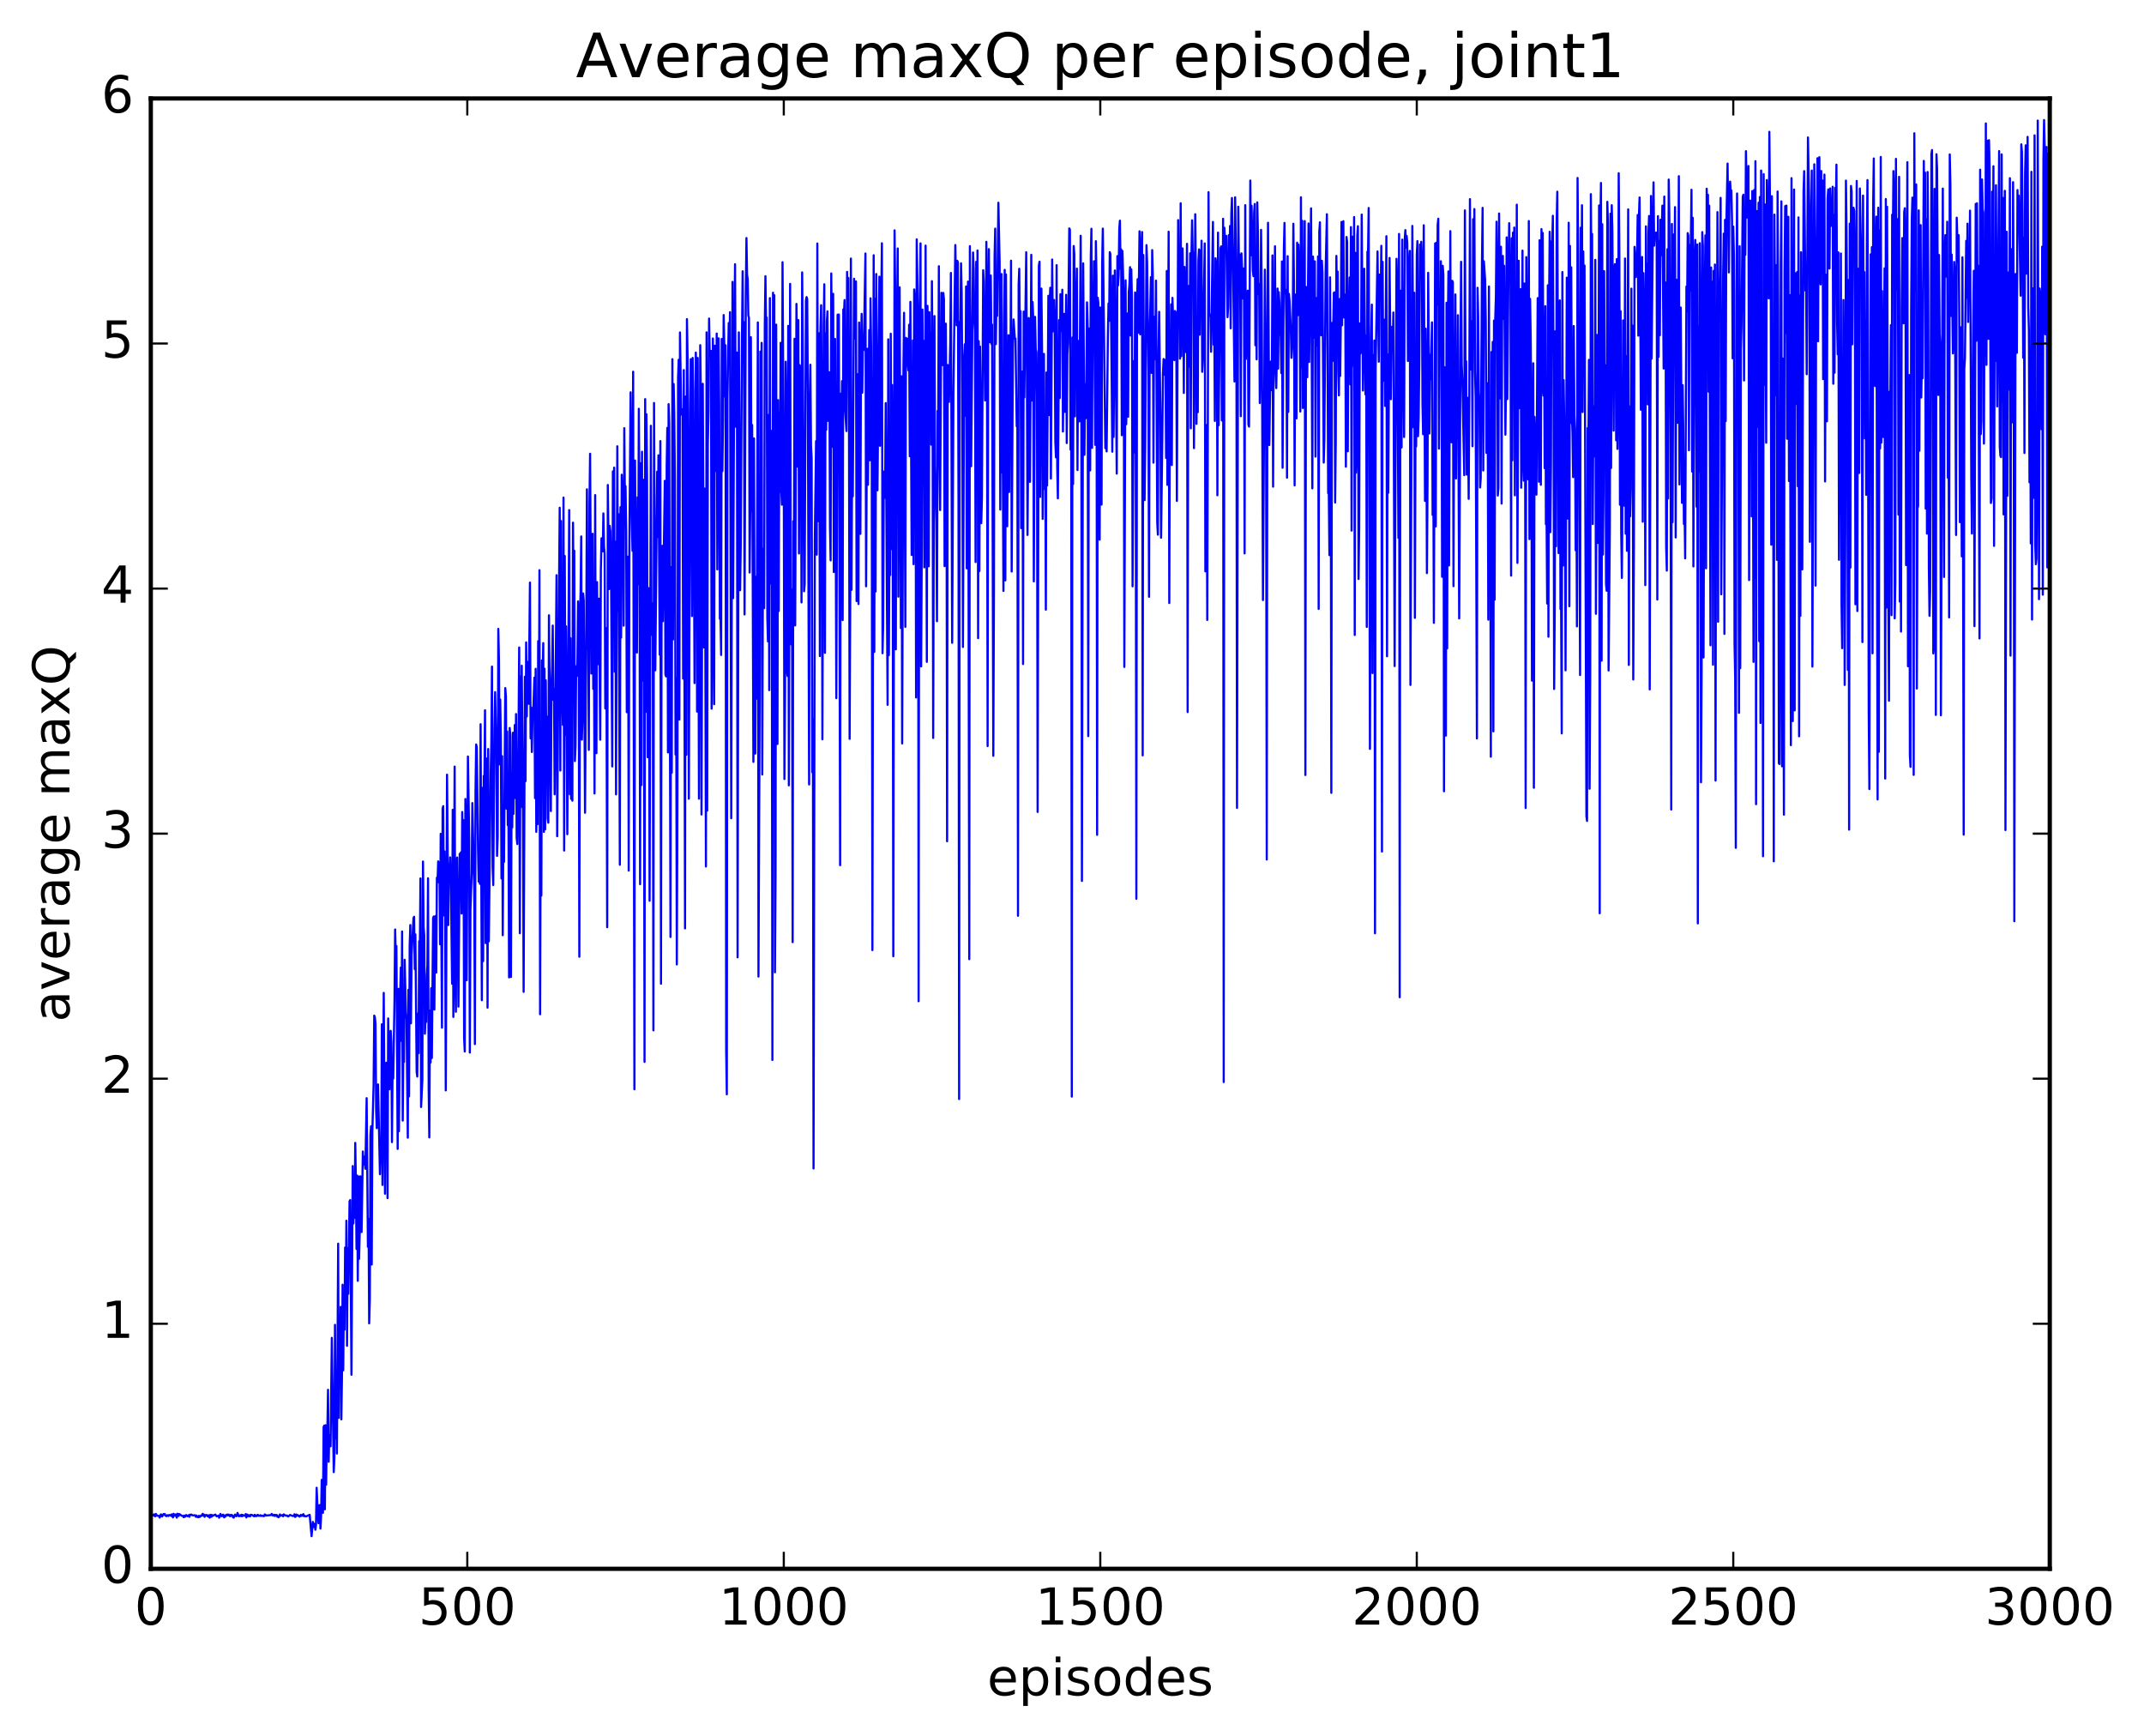 <?xml version="1.0" encoding="utf-8" standalone="no"?>
<!DOCTYPE svg PUBLIC "-//W3C//DTD SVG 1.1//EN"
  "http://www.w3.org/Graphics/SVG/1.1/DTD/svg11.dtd">
<!-- Created with matplotlib (http://matplotlib.org/) -->
<svg height="408pt" version="1.1" viewBox="0 0 504 408" width="504pt" xmlns="http://www.w3.org/2000/svg" xmlns:xlink="http://www.w3.org/1999/xlink">
 <defs>
  <style type="text/css">
*{stroke-linecap:butt;stroke-linejoin:round;stroke-miterlimit:100000;}
  </style>
 </defs>
 <g id="figure_1">
  <g id="patch_1">
   <path d="M 0 408.169 
L 504.319 408.169 
L 504.319 0 
L 0 0 
z
" style="fill:#ffffff;"/>
  </g>
  <g id="axes_1">
   <g id="patch_2">
    <path d="M 35.449 368.742 
L 481.849 368.742 
L 481.849 23.142 
L 35.449 23.142 
z
" style="fill:#ffffff;"/>
   </g>
   <g id="line2d_1">
    <path clip-path="url(#p6a489db06b)" d="M 35.598 356.057 
L 35.746 356.051 
L 35.895 356.191 
L 36.044 356.15 
L 36.193 355.944 
L 36.342 356.329 
L 36.49 356.401 
L 36.639 355.83 
L 36.937 356.27 
L 37.383 356.3 
L 37.532 356.708 
L 37.83 355.944 
L 38.127 356.438 
L 38.425 355.876 
L 38.574 356.023 
L 38.722 355.85 
L 38.871 356.236 
L 39.169 356.363 
L 39.318 356.13 
L 39.615 356.32 
L 39.764 356.099 
L 40.062 356.121 
L 40.21 356.306 
L 40.359 355.943 
L 40.657 356.661 
L 40.806 355.805 
L 41.103 356.288 
L 41.252 355.987 
L 41.401 355.965 
L 41.55 356.715 
L 41.698 355.792 
L 41.847 355.913 
L 41.996 356.319 
L 42.145 355.857 
L 42.74 356.279 
L 43.038 356.332 
L 43.186 356.602 
L 43.335 356.222 
L 43.484 356.507 
L 43.782 356.099 
L 44.079 356.388 
L 44.377 356.128 
L 44.526 356.512 
L 44.674 356.02 
L 44.823 356.078 
L 44.972 355.988 
L 45.27 356.188 
L 45.865 356.161 
L 46.014 356.495 
L 46.162 356.212 
L 46.311 356.547 
L 46.46 356.434 
L 46.609 356.641 
L 46.758 356.282 
L 46.906 356.571 
L 47.204 356.249 
L 47.353 356.309 
L 47.65 355.81 
L 47.799 356.236 
L 47.948 356.012 
L 48.097 356.52 
L 48.246 356.107 
L 48.394 356.177 
L 48.543 356.08 
L 48.841 356.431 
L 48.99 356.149 
L 49.287 356.715 
L 49.436 356.055 
L 49.585 356.061 
L 49.734 356.507 
L 49.882 356.108 
L 50.031 356.279 
L 50.626 355.991 
L 50.924 356.404 
L 51.37 356.237 
L 51.519 356.732 
L 51.817 355.846 
L 52.114 356.398 
L 52.263 356.284 
L 52.412 356.005 
L 52.71 356.657 
L 52.858 356.154 
L 53.007 356.441 
L 53.305 356.004 
L 53.454 355.991 
L 53.602 356.193 
L 53.751 355.991 
L 54.049 356.38 
L 54.198 356.08 
L 54.346 356.302 
L 54.495 356.071 
L 54.644 356.245 
L 54.793 356.632 
L 54.942 356.705 
L 55.239 355.994 
L 55.537 356.388 
L 55.686 356.25 
L 55.834 355.61 
L 56.132 356.376 
L 56.281 356.18 
L 56.43 356.356 
L 56.727 356.037 
L 56.876 356.398 
L 57.025 356.067 
L 57.174 356.286 
L 57.471 356.16 
L 57.62 356.304 
L 57.769 355.871 
L 57.918 356.672 
L 58.066 355.985 
L 58.215 356.334 
L 58.364 356.094 
L 58.513 356.423 
L 58.662 356.165 
L 58.81 356.403 
L 58.959 356.039 
L 59.257 356.101 
L 59.703 356.386 
L 59.852 356.046 
L 60.001 356.364 
L 60.15 356.192 
L 60.298 356.349 
L 60.596 356.034 
L 60.745 356.284 
L 61.042 356.264 
L 61.191 356.137 
L 61.34 356.325 
L 61.489 356.228 
L 61.935 356.347 
L 62.084 356.349 
L 62.233 355.969 
L 62.382 356.01 
L 62.53 356.224 
L 63.721 356.106 
L 63.87 355.829 
L 64.167 356.241 
L 64.316 356.224 
L 64.465 356.027 
L 64.614 356.32 
L 64.762 356.083 
L 64.911 356.254 
L 65.06 356.082 
L 65.209 356.499 
L 65.358 356.387 
L 65.506 356.619 
L 65.804 355.949 
L 65.953 356.279 
L 66.399 356.11 
L 66.548 356.398 
L 66.697 355.945 
L 66.994 356.143 
L 67.292 356.273 
L 67.441 356.217 
L 67.738 356.436 
L 68.036 356.229 
L 68.185 356.082 
L 68.78 356.308 
L 69.078 356.323 
L 69.226 355.913 
L 69.375 356.555 
L 69.524 356.434 
L 69.673 355.981 
L 69.822 356.247 
L 69.97 356.108 
L 70.119 356.3 
L 70.268 356.249 
L 70.417 356.475 
L 70.566 356.355 
L 70.714 356.07 
L 70.863 356.298 
L 71.012 356.082 
L 71.161 356.271 
L 71.31 355.882 
L 71.458 356.354 
L 71.607 356.266 
L 71.756 356.414 
L 72.054 356.375 
L 72.798 356.059 
L 73.244 361.078 
L 73.542 357.714 
L 73.69 358.918 
L 73.839 358.14 
L 73.988 358.299 
L 74.137 359.551 
L 74.286 358.456 
L 74.434 349.694 
L 74.732 356.43 
L 74.881 358.02 
L 75.03 353.832 
L 75.178 353.758 
L 75.327 359.288 
L 75.476 356.493 
L 75.625 347.85 
L 75.922 355.576 
L 76.071 335.425 
L 76.22 335.08 
L 76.369 354.747 
L 76.518 334.986 
L 76.666 348.972 
L 76.815 337.666 
L 76.964 335.637 
L 77.113 326.664 
L 77.262 343.58 
L 77.41 337.323 
L 77.559 339.428 
L 77.708 339.949 
L 78.006 314.461 
L 78.452 346.011 
L 78.601 342.593 
L 78.75 311.403 
L 78.898 338.082 
L 79.047 322.714 
L 79.196 341.641 
L 79.494 292.314 
L 79.642 333.267 
L 79.791 309.454 
L 79.94 319.765 
L 80.089 307.18 
L 80.238 333.621 
L 80.386 323.526 
L 80.535 301.962 
L 80.684 322.069 
L 80.833 307.109 
L 80.982 312.534 
L 81.13 293.223 
L 81.279 306.15 
L 81.428 286.927 
L 81.577 316.324 
L 81.726 293.355 
L 81.874 304.098 
L 82.172 282.381 
L 82.321 282.066 
L 82.618 323.118 
L 82.916 274.082 
L 83.065 287.567 
L 83.214 283.542 
L 83.362 286.222 
L 83.511 268.631 
L 83.66 277.592 
L 83.809 293.561 
L 83.958 276.31 
L 84.106 301.049 
L 84.255 276.523 
L 84.404 295.894 
L 84.553 290.099 
L 84.702 276.487 
L 84.999 289.583 
L 85.297 270.647 
L 85.446 273.705 
L 85.594 271.861 
L 85.892 274.721 
L 86.19 258.117 
L 86.487 293.059 
L 86.636 286.473 
L 86.785 311.051 
L 86.934 305.404 
L 87.082 266.822 
L 87.231 264.729 
L 87.38 297.218 
L 87.529 266.095 
L 87.826 254.976 
L 87.975 238.71 
L 88.124 239.091 
L 88.273 240.608 
L 88.422 261.037 
L 88.57 265.168 
L 88.719 256.249 
L 88.868 254.888 
L 89.314 275.992 
L 89.463 270.026 
L 89.612 273.194 
L 89.761 240.758 
L 89.91 278.52 
L 90.207 233.376 
L 90.505 280.579 
L 90.654 254.364 
L 90.802 249.792 
L 90.951 250.763 
L 91.1 281.612 
L 91.249 239.378 
L 91.546 256.039 
L 91.695 242.676 
L 91.844 242.293 
L 91.993 244.952 
L 92.142 268.443 
L 92.29 250.2 
L 92.439 253.505 
L 92.737 235.145 
L 92.886 218.474 
L 93.034 224.826 
L 93.183 222.347 
L 93.481 270.042 
L 93.63 232.423 
L 93.778 265.892 
L 94.076 233.27 
L 94.225 227.424 
L 94.374 244.667 
L 94.522 218.939 
L 94.671 263.384 
L 94.82 246.311 
L 94.969 249.625 
L 95.118 225.604 
L 95.415 237.896 
L 95.564 239.571 
L 95.862 267.41 
L 96.01 232.634 
L 96.159 257.704 
L 96.308 222.14 
L 96.457 217.425 
L 96.606 240.517 
L 96.754 224.466 
L 97.201 215.774 
L 97.35 215.482 
L 97.498 227.794 
L 97.647 219.63 
L 97.945 251.916 
L 98.094 253.038 
L 98.242 238.215 
L 98.391 247.535 
L 98.54 221.234 
L 98.689 224.353 
L 98.838 206.473 
L 98.986 260.2 
L 99.284 253.851 
L 99.433 202.499 
L 99.582 217.926 
L 99.73 219.861 
L 99.879 242.97 
L 100.028 239.186 
L 100.177 240.206 
L 100.326 229.296 
L 100.474 226.873 
L 100.623 206.435 
L 100.772 255.859 
L 100.921 267.335 
L 101.07 237.519 
L 101.218 249.731 
L 101.367 232.279 
L 101.516 248.674 
L 101.814 215.75 
L 101.962 215.41 
L 102.111 237.295 
L 102.26 218.779 
L 102.409 215.278 
L 102.558 228.594 
L 102.706 206.283 
L 102.855 207.378 
L 103.004 202.464 
L 103.153 207.385 
L 103.302 202.739 
L 103.45 221.954 
L 103.599 195.985 
L 103.897 241.543 
L 104.046 190.038 
L 104.194 189.475 
L 104.343 215.147 
L 104.492 200.11 
L 104.641 214.204 
L 104.79 256.288 
L 105.087 182.086 
L 105.385 217.431 
L 105.534 203.033 
L 105.682 207.35 
L 105.831 201.526 
L 105.98 206.589 
L 106.278 231.213 
L 106.426 190.351 
L 106.575 239.026 
L 106.873 180.185 
L 107.022 229.216 
L 107.17 237.813 
L 107.319 202.86 
L 107.468 201.556 
L 107.766 236.602 
L 108.063 200.685 
L 108.212 205.021 
L 108.361 200.326 
L 108.51 214.721 
L 108.658 190.865 
L 108.807 197.908 
L 108.956 192.772 
L 109.105 244.103 
L 109.254 247.146 
L 109.402 187.794 
L 109.551 194.899 
L 109.7 230.401 
L 109.998 177.816 
L 110.295 197.121 
L 110.444 247.407 
L 110.593 213.739 
L 110.89 205.193 
L 111.039 188.758 
L 111.486 209.256 
L 111.634 245.41 
L 111.783 186.113 
L 111.932 174.979 
L 112.081 175.661 
L 112.378 200.158 
L 112.527 207.205 
L 112.676 206.9 
L 112.825 207.748 
L 112.974 170.221 
L 113.271 235.092 
L 113.42 185.178 
L 113.569 225.919 
L 113.718 182.363 
L 113.866 183.887 
L 114.015 166.941 
L 114.164 221.67 
L 114.462 178.274 
L 114.61 236.842 
L 114.759 176.051 
L 114.908 221.251 
L 115.354 181.727 
L 115.503 174.318 
L 115.652 156.678 
L 115.801 203.825 
L 115.95 208.035 
L 116.247 171.12 
L 116.396 162.68 
L 116.694 177.483 
L 116.842 201.167 
L 116.991 196.704 
L 117.14 147.809 
L 117.289 155.093 
L 117.438 179.656 
L 117.586 164.413 
L 117.735 173.642 
L 117.884 206.481 
L 118.033 177.731 
L 118.182 219.818 
L 118.33 195.09 
L 118.479 202.577 
L 118.777 161.726 
L 118.926 163.724 
L 119.074 190.094 
L 119.223 171.933 
L 119.372 193.961 
L 119.521 190.833 
L 119.67 229.728 
L 119.818 171.105 
L 119.967 172.943 
L 120.116 229.633 
L 120.265 181.766 
L 120.414 194.484 
L 120.562 172.218 
L 120.711 191.302 
L 121.009 170.409 
L 121.158 187.561 
L 121.306 167.835 
L 121.455 196.847 
L 121.604 198.384 
L 121.753 189.631 
L 122.05 152.179 
L 122.199 219.339 
L 122.348 158.982 
L 122.497 189.677 
L 122.646 156.47 
L 122.943 192.194 
L 123.092 233.128 
L 123.39 159.053 
L 123.538 183.605 
L 123.687 150.988 
L 123.836 168.398 
L 123.985 155.569 
L 124.282 165.418 
L 124.58 136.934 
L 124.729 173.551 
L 124.878 166.297 
L 125.026 176.757 
L 125.175 168.953 
L 125.324 168.3 
L 125.622 159.277 
L 125.77 187.588 
L 125.919 157.208 
L 126.068 195.52 
L 126.217 181.718 
L 126.366 193.722 
L 126.514 150.696 
L 126.663 176.759 
L 126.812 134.023 
L 126.961 238.394 
L 127.11 189.297 
L 127.258 210.492 
L 127.407 155.224 
L 127.556 160.392 
L 127.705 151.156 
L 127.854 195.529 
L 128.002 157.181 
L 128.151 194.954 
L 128.3 159.911 
L 128.449 179.491 
L 128.598 168.437 
L 128.746 192.358 
L 128.895 193.374 
L 129.044 144.621 
L 129.49 190.63 
L 129.639 161.115 
L 129.788 156.645 
L 129.937 147.038 
L 130.086 164.501 
L 130.234 161.915 
L 130.383 186.697 
L 130.83 135.194 
L 130.978 196.55 
L 131.425 136.697 
L 131.574 119.34 
L 131.722 181.105 
L 131.871 122.451 
L 132.02 165.404 
L 132.169 163.079 
L 132.318 170.382 
L 132.466 116.957 
L 132.615 199.919 
L 132.764 130.687 
L 132.913 172.757 
L 133.062 147.218 
L 133.359 196.07 
L 133.806 119.893 
L 133.954 186.699 
L 134.103 150.004 
L 134.252 187.762 
L 134.401 186.44 
L 134.55 188.193 
L 134.698 122.851 
L 134.847 141.928 
L 134.996 129.438 
L 135.145 178.879 
L 135.294 175.359 
L 135.442 156.62 
L 135.591 158.886 
L 135.74 155.521 
L 135.889 141.357 
L 136.038 148.401 
L 136.186 224.872 
L 136.335 144.686 
L 136.484 139.028 
L 136.633 126.087 
L 136.782 173.84 
L 136.93 168.459 
L 137.079 139.492 
L 137.228 141.21 
L 137.526 191.033 
L 137.823 147.238 
L 137.972 115.007 
L 138.121 152.384 
L 138.27 147.44 
L 138.418 176.244 
L 138.567 118.691 
L 138.716 106.649 
L 139.014 158.308 
L 139.162 131.889 
L 139.311 125.455 
L 139.46 161.93 
L 139.609 148.043 
L 139.758 186.511 
L 139.906 116.367 
L 140.055 168.34 
L 140.204 177.027 
L 140.353 136.826 
L 140.502 156.134 
L 140.799 140.712 
L 141.097 173.862 
L 141.246 134.009 
L 141.394 126.527 
L 141.692 129.582 
L 141.841 120.674 
L 141.99 128.348 
L 142.138 130.203 
L 142.287 166.518 
L 142.436 147.605 
L 142.585 165.305 
L 142.734 217.933 
L 142.882 113.996 
L 143.18 138.454 
L 143.329 123.592 
L 143.478 124.847 
L 143.626 131.654 
L 143.924 180.147 
L 144.073 110.792 
L 144.222 124.762 
L 144.37 109.916 
L 144.519 157.894 
L 144.668 127.302 
L 144.817 186.714 
L 145.114 104.895 
L 145.263 143.534 
L 145.412 120.866 
L 145.71 203.259 
L 145.858 119.204 
L 146.007 149.869 
L 146.156 111.579 
L 146.305 116.036 
L 146.454 115.565 
L 146.602 147.055 
L 146.751 100.639 
L 146.9 117.913 
L 147.049 114.268 
L 147.198 124.982 
L 147.346 167.399 
L 147.495 131.596 
L 147.644 130.837 
L 147.793 204.632 
L 147.942 129.648 
L 148.239 92.214 
L 148.537 122.525 
L 148.686 129.461 
L 148.834 87.369 
L 149.132 256.026 
L 149.281 108.247 
L 149.578 152.258 
L 149.727 153.374 
L 149.876 116.897 
L 150.025 137.334 
L 150.174 96.085 
L 150.322 118.639 
L 150.471 207.829 
L 150.62 108.894 
L 150.769 184.523 
L 150.918 106.18 
L 151.066 159.968 
L 151.215 112.752 
L 151.364 150.01 
L 151.513 249.596 
L 151.662 93.812 
L 151.81 167.326 
L 151.959 97.374 
L 152.108 112.338 
L 152.257 177.982 
L 152.554 138.254 
L 152.703 211.72 
L 153.001 100.078 
L 153.15 148.055 
L 153.298 149.24 
L 153.447 141.843 
L 153.596 242.177 
L 153.745 94.717 
L 154.042 157.545 
L 154.489 110.872 
L 154.638 126.211 
L 154.786 107.023 
L 155.084 153.888 
L 155.233 103.673 
L 155.382 231.216 
L 155.53 137.567 
L 155.679 128.303 
L 155.828 146.004 
L 156.274 113.018 
L 156.423 158.497 
L 156.572 158.984 
L 156.721 109.563 
L 156.87 100.571 
L 157.018 176.849 
L 157.167 94.995 
L 157.316 99.518 
L 157.614 220.227 
L 157.762 133.282 
L 157.911 181.627 
L 158.06 84.418 
L 158.209 150.301 
L 158.358 90.255 
L 158.506 97.282 
L 158.655 112.358 
L 158.804 177.352 
L 158.953 159.475 
L 159.102 226.685 
L 159.25 186.703 
L 159.399 88.716 
L 159.548 84.558 
L 159.697 169.13 
L 159.846 78.137 
L 160.143 97.428 
L 160.292 96.152 
L 160.441 96.247 
L 160.59 159.502 
L 160.738 86.98 
L 161.036 218.215 
L 161.185 93.2 
L 161.334 177.415 
L 161.482 75.005 
L 161.631 84.098 
L 161.78 115.977 
L 161.929 187.734 
L 162.226 96.364 
L 162.375 84.423 
L 162.673 144.799 
L 162.822 84.121 
L 162.97 91.82 
L 163.268 160.553 
L 163.566 82.868 
L 163.714 89.08 
L 163.863 167.261 
L 164.012 84.139 
L 164.31 187.725 
L 164.607 81.131 
L 164.756 93.167 
L 164.905 191.439 
L 165.202 90.208 
L 165.5 152.186 
L 165.649 114.839 
L 165.798 146.888 
L 165.946 203.664 
L 166.095 78.12 
L 166.244 190.534 
L 166.393 104.372 
L 166.542 97.02 
L 166.69 74.875 
L 166.839 83.764 
L 166.988 83.427 
L 167.137 82.483 
L 167.286 166.563 
L 167.434 152.016 
L 167.583 79.559 
L 167.732 95.169 
L 167.881 165.513 
L 168.03 81.258 
L 168.178 84.142 
L 168.327 110.704 
L 168.476 78.396 
L 168.625 133.837 
L 168.922 79.52 
L 169.071 94.959 
L 169.22 145.46 
L 169.369 144.675 
L 169.518 153.948 
L 169.666 79.66 
L 169.815 110.736 
L 169.964 98.566 
L 170.113 74.052 
L 170.262 80.839 
L 170.41 93.209 
L 170.559 81.158 
L 170.708 246.936 
L 170.857 257.21 
L 171.006 93.347 
L 171.303 75.932 
L 171.452 84.702 
L 171.601 73.374 
L 171.898 192.315 
L 172.196 66.261 
L 172.345 140.58 
L 172.642 78.096 
L 172.791 62.103 
L 172.94 100.29 
L 173.238 82.865 
L 173.386 225.017 
L 173.684 78.119 
L 173.982 138.724 
L 174.13 128.1 
L 174.428 78.508 
L 174.577 63.754 
L 174.726 85.226 
L 174.874 75.724 
L 175.023 144.423 
L 175.321 69.335 
L 175.47 55.951 
L 175.618 64.62 
L 175.767 65.601 
L 175.916 74.127 
L 176.065 74.717 
L 176.214 134.566 
L 176.362 119.812 
L 176.511 79.254 
L 176.66 120.142 
L 176.809 99.883 
L 177.106 179.071 
L 177.255 103.057 
L 177.404 162.828 
L 177.553 177.124 
L 177.702 135.563 
L 177.85 164.229 
L 178.148 75.782 
L 178.297 229.535 
L 178.594 160.721 
L 178.743 82.638 
L 178.892 105.932 
L 179.041 80.599 
L 179.19 182.04 
L 179.338 133.442 
L 179.487 128.998 
L 179.636 142.948 
L 179.785 76.465 
L 179.934 64.925 
L 180.082 75.608 
L 180.231 74.623 
L 180.38 145.22 
L 180.529 150.758 
L 180.678 97.541 
L 180.826 162.213 
L 180.975 70.063 
L 181.124 137.144 
L 181.273 101.263 
L 181.422 128.048 
L 181.57 249.14 
L 181.719 68.805 
L 181.868 106.317 
L 182.017 69.387 
L 182.166 228.547 
L 182.314 205.542 
L 182.463 76.309 
L 182.612 173.263 
L 182.761 174.863 
L 182.91 94.049 
L 183.058 143.585 
L 183.207 96.913 
L 183.356 115.652 
L 183.505 80.582 
L 183.654 114.939 
L 183.802 118.627 
L 183.951 61.627 
L 184.249 110.983 
L 184.398 183.104 
L 184.546 162.542 
L 184.695 85.03 
L 184.844 95.605 
L 184.993 157.709 
L 185.142 158.9 
L 185.29 76.598 
L 185.439 184.597 
L 185.737 66.719 
L 185.886 138.049 
L 186.034 151.495 
L 186.183 138.599 
L 186.332 221.44 
L 186.481 122.512 
L 186.63 131.78 
L 186.778 79.628 
L 186.927 147.005 
L 187.225 71.434 
L 187.374 83.639 
L 187.522 109.685 
L 187.671 75.246 
L 187.82 130.092 
L 187.969 85.808 
L 188.118 86.617 
L 188.266 93.21 
L 188.415 141.594 
L 188.564 64.021 
L 188.713 80.695 
L 189.01 138.98 
L 189.159 137.221 
L 189.457 70.621 
L 189.606 69.824 
L 189.754 70.275 
L 189.903 92.835 
L 190.201 184.389 
L 190.35 96.787 
L 190.498 85.735 
L 190.647 104.677 
L 190.796 107.686 
L 190.945 181.513 
L 191.094 169.066 
L 191.242 274.641 
L 191.54 127.043 
L 191.838 103.667 
L 191.986 130.365 
L 192.135 57.23 
L 192.284 117.017 
L 192.433 122.523 
L 192.582 78.322 
L 192.73 154.212 
L 192.879 77.026 
L 193.028 71.73 
L 193.177 100.043 
L 193.326 173.76 
L 193.623 76.708 
L 193.772 66.821 
L 193.921 153.441 
L 194.07 78.356 
L 194.218 101.032 
L 194.367 75.631 
L 194.516 73.172 
L 194.665 98.922 
L 194.962 87.506 
L 195.111 123.778 
L 195.26 131.715 
L 195.409 64.268 
L 195.706 105.04 
L 195.855 69.063 
L 196.004 134.462 
L 196.302 79.656 
L 196.599 164.098 
L 196.897 73.961 
L 197.046 87.593 
L 197.194 73.921 
L 197.492 203.353 
L 197.641 92.528 
L 197.79 104.707 
L 197.938 89.588 
L 198.087 145.742 
L 198.236 72.713 
L 198.385 74.212 
L 198.534 70.529 
L 198.682 96.514 
L 198.98 101.323 
L 199.129 63.905 
L 199.278 87.723 
L 199.426 65.332 
L 199.575 98.789 
L 199.724 173.662 
L 199.873 139.861 
L 200.022 60.775 
L 200.17 138.639 
L 200.319 105.159 
L 200.468 116.663 
L 200.766 65.516 
L 200.914 79.596 
L 201.063 76.552 
L 201.212 66.144 
L 201.361 141.276 
L 201.658 87.941 
L 201.807 141.969 
L 201.956 75.809 
L 202.105 92.095 
L 202.254 125.471 
L 202.402 81.927 
L 202.551 73.771 
L 202.7 92.302 
L 202.849 81.179 
L 202.998 82.295 
L 203.146 76.839 
L 203.444 59.582 
L 203.593 137.804 
L 203.89 81.98 
L 204.039 113.937 
L 204.337 77.587 
L 204.486 108.18 
L 204.634 70.115 
L 204.783 81.696 
L 204.932 109.514 
L 205.081 223.318 
L 205.378 59.993 
L 205.527 153.229 
L 205.676 70.201 
L 205.825 139.032 
L 205.974 64.404 
L 206.271 115.251 
L 206.718 65.026 
L 206.866 104.782 
L 207.015 66.19 
L 207.164 70.448 
L 207.313 57.172 
L 207.462 153.535 
L 207.61 146.825 
L 207.759 111.621 
L 207.908 110.778 
L 208.057 117.01 
L 208.206 94.74 
L 208.652 165.668 
L 208.801 79.753 
L 208.95 153.995 
L 209.098 126.238 
L 209.247 135.17 
L 209.396 78.443 
L 209.545 129.048 
L 209.694 90.485 
L 209.842 113.836 
L 209.991 224.76 
L 210.289 54.144 
L 210.438 67.665 
L 210.586 152.621 
L 210.735 72.352 
L 210.884 74.859 
L 211.033 58.403 
L 211.182 140.247 
L 211.479 67.537 
L 211.777 147.624 
L 211.926 88.441 
L 212.074 174.744 
L 212.372 86.959 
L 212.521 73.519 
L 212.818 147.35 
L 212.967 79.413 
L 213.116 84.612 
L 213.265 79.622 
L 213.414 85.57 
L 213.562 87.075 
L 213.711 76.335 
L 213.86 107.245 
L 214.009 70.949 
L 214.306 130.444 
L 214.455 126.13 
L 214.604 80.025 
L 214.753 132.607 
L 214.902 68.034 
L 215.05 69.837 
L 215.199 82.712 
L 215.348 163.931 
L 215.497 56.26 
L 215.794 73.951 
L 215.943 235.331 
L 216.092 91.356 
L 216.39 57.199 
L 216.538 156.64 
L 216.687 127.77 
L 216.836 72.755 
L 216.985 87.278 
L 217.134 80.127 
L 217.282 133.356 
L 217.431 118.278 
L 217.58 57.723 
L 217.878 155.574 
L 218.026 71.889 
L 218.175 89.28 
L 218.324 133.094 
L 218.473 73.383 
L 218.622 94.763 
L 218.77 78.29 
L 218.919 104.516 
L 219.068 66.09 
L 219.217 87.446 
L 219.366 173.454 
L 219.663 74.29 
L 219.812 109.464 
L 220.11 122.607 
L 220.258 146.016 
L 220.407 96.578 
L 220.556 97.194 
L 220.705 62.573 
L 220.854 108.317 
L 221.002 119.888 
L 221.3 68.822 
L 221.598 85.82 
L 221.746 68.848 
L 221.895 70.332 
L 222.044 133.066 
L 222.193 76.894 
L 222.342 76.073 
L 222.49 98.773 
L 222.639 197.736 
L 222.788 85.792 
L 222.937 93.574 
L 223.086 94.468 
L 223.383 80.673 
L 223.532 64.152 
L 223.83 151.082 
L 224.127 92.424 
L 224.574 57.597 
L 224.871 76.459 
L 225.02 61.286 
L 225.169 61.6 
L 225.318 117.729 
L 225.466 258.328 
L 225.615 75.684 
L 225.764 76.6 
L 225.913 61.882 
L 226.062 68.689 
L 226.21 91.048 
L 226.359 152.069 
L 226.657 83.729 
L 226.806 80.923 
L 226.954 97.723 
L 227.103 67.334 
L 227.252 133.588 
L 227.401 76.359 
L 227.55 66.183 
L 227.847 225.448 
L 227.996 57.858 
L 228.294 109.586 
L 228.74 59.344 
L 228.889 63.278 
L 229.038 74.845 
L 229.186 77.732 
L 229.335 132.104 
L 229.484 61.538 
L 229.633 99.471 
L 229.782 58.877 
L 229.93 149.992 
L 230.079 80.19 
L 230.228 134.22 
L 230.377 81.457 
L 230.526 94.338 
L 230.674 122.961 
L 230.823 117.043 
L 231.121 63.507 
L 231.27 66.194 
L 231.567 94.127 
L 231.716 92.576 
L 231.865 56.84 
L 232.014 81.465 
L 232.162 175.367 
L 232.311 69.649 
L 232.46 58.556 
L 232.609 80.425 
L 232.758 75.221 
L 232.906 64.755 
L 233.055 80.825 
L 233.204 76.279 
L 233.502 177.651 
L 233.65 139.085 
L 233.799 60.556 
L 233.948 53.734 
L 234.097 80.891 
L 234.246 69.909 
L 234.394 74.248 
L 234.692 47.651 
L 234.99 61.701 
L 235.138 119.776 
L 235.287 74.355 
L 235.436 64.41 
L 235.585 111.078 
L 235.734 108.54 
L 235.882 138.89 
L 236.031 76.472 
L 236.18 63.432 
L 236.329 136.419 
L 236.478 64.512 
L 236.775 123.693 
L 237.073 78.784 
L 237.222 115.638 
L 237.37 83.343 
L 237.519 89.428 
L 237.668 61.28 
L 237.817 134.335 
L 238.114 81.694 
L 238.263 75.084 
L 238.561 79.638 
L 238.71 79.571 
L 239.007 100.203 
L 239.156 97.577 
L 239.305 215.25 
L 239.454 66.886 
L 239.602 63.176 
L 239.751 80.058 
L 239.9 73.151 
L 240.049 124.145 
L 240.198 90.655 
L 240.346 87.334 
L 240.495 156.078 
L 240.644 73.249 
L 240.793 93.396 
L 241.239 59.292 
L 241.388 83.255 
L 241.537 125.735 
L 241.686 108.188 
L 241.834 74.754 
L 241.983 85.191 
L 242.132 113.257 
L 242.43 59.888 
L 242.578 94.157 
L 242.727 70.987 
L 242.876 74.509 
L 243.025 136.649 
L 243.322 74.472 
L 243.471 82.124 
L 243.62 82.719 
L 243.769 92.909 
L 243.918 190.844 
L 244.215 62.47 
L 244.364 61.509 
L 244.513 116.796 
L 244.81 67.84 
L 244.959 81.971 
L 245.108 121.963 
L 245.406 83.181 
L 245.554 114.941 
L 245.703 100.037 
L 245.852 143.304 
L 246.001 87.555 
L 246.15 114.133 
L 246.447 69.525 
L 246.596 97.571 
L 246.745 71.81 
L 246.894 67.638 
L 247.042 112.48 
L 247.34 60.995 
L 247.489 77.906 
L 247.786 70.503 
L 247.935 77.064 
L 248.084 103.912 
L 248.233 107.509 
L 248.382 62.314 
L 248.53 109.95 
L 248.679 117.136 
L 248.977 75.243 
L 249.126 93.557 
L 249.274 69.156 
L 249.423 72.283 
L 249.572 77.824 
L 249.721 68.1 
L 249.87 101.431 
L 250.167 73.772 
L 250.316 96.807 
L 250.614 69.301 
L 250.762 104.139 
L 250.911 83.325 
L 251.06 80.604 
L 251.358 53.688 
L 251.506 53.953 
L 251.655 105.68 
L 251.804 84.168 
L 251.953 257.753 
L 252.102 79.326 
L 252.25 113.777 
L 252.399 57.826 
L 252.548 59.78 
L 252.697 97.857 
L 252.846 67.293 
L 252.994 70.986 
L 253.143 63.124 
L 253.292 110.478 
L 253.441 80.127 
L 253.738 99.038 
L 254.036 55.421 
L 254.185 87.238 
L 254.334 207.062 
L 254.631 61.907 
L 254.929 106.895 
L 255.078 90.338 
L 255.226 98.322 
L 255.375 89.623 
L 255.524 71.066 
L 255.673 76.118 
L 255.822 173.015 
L 255.97 77.191 
L 256.268 110.57 
L 256.417 60.49 
L 256.566 53.77 
L 256.714 105.262 
L 256.863 68.844 
L 257.012 76.778 
L 257.161 61.398 
L 257.458 104.562 
L 257.607 56.68 
L 257.756 65.059 
L 257.905 196.225 
L 258.054 70.002 
L 258.202 71.244 
L 258.351 86.513 
L 258.5 126.846 
L 258.649 72.287 
L 258.798 81.98 
L 258.946 118.598 
L 259.095 61.726 
L 259.244 53.73 
L 259.839 105.346 
L 259.988 96.736 
L 260.137 106.098 
L 260.434 79.249 
L 260.583 71.32 
L 260.732 75.418 
L 260.881 59.264 
L 261.03 59.709 
L 261.327 88.838 
L 261.476 106.169 
L 261.625 64.803 
L 261.774 102.682 
L 262.071 63.582 
L 262.518 111.32 
L 262.666 60.197 
L 262.815 67.083 
L 262.964 64.705 
L 263.113 53.82 
L 263.262 51.868 
L 263.41 63.196 
L 263.559 58.615 
L 263.708 102.297 
L 263.857 58.991 
L 264.154 70.368 
L 264.303 156.759 
L 264.601 65.894 
L 264.75 99.716 
L 265.047 73.68 
L 265.196 97.951 
L 265.345 68.633 
L 265.494 67.021 
L 265.642 62.792 
L 265.791 78.86 
L 265.94 63.311 
L 266.089 70.452 
L 266.238 137.815 
L 266.535 84.866 
L 266.684 106.348 
L 266.833 68.742 
L 266.982 102.911 
L 267.13 211.254 
L 267.279 71.368 
L 267.428 65.616 
L 267.577 78.21 
L 267.874 54.364 
L 268.023 78.579 
L 268.321 58.112 
L 268.47 54.534 
L 268.618 177.547 
L 268.767 59.931 
L 269.065 117.555 
L 269.214 104.948 
L 269.511 57.609 
L 269.66 61.804 
L 269.958 87.414 
L 270.106 140.277 
L 270.255 79.872 
L 270.553 65.137 
L 270.702 87.644 
L 270.85 58.786 
L 270.999 65.073 
L 271.148 108.742 
L 271.297 74.451 
L 271.446 84.484 
L 271.594 83.172 
L 271.743 65.96 
L 272.041 122.811 
L 272.19 125.671 
L 272.338 83.018 
L 272.487 73.29 
L 272.785 97.729 
L 272.934 126.395 
L 273.231 102.969 
L 273.38 87.978 
L 273.529 84.374 
L 273.678 88.056 
L 273.826 84.598 
L 273.975 86.611 
L 274.124 107.637 
L 274.273 63.691 
L 274.422 113.964 
L 274.719 54.461 
L 274.868 141.741 
L 275.017 88.646 
L 275.166 88.552 
L 275.314 71.53 
L 275.463 109.299 
L 275.612 70.009 
L 276.058 84.648 
L 276.207 73.098 
L 276.356 73.356 
L 276.505 74.586 
L 276.654 117.74 
L 276.951 51.738 
L 277.1 69.052 
L 277.249 64.596 
L 277.398 84.289 
L 277.546 47.776 
L 277.695 83.725 
L 277.993 58.387 
L 278.142 68.23 
L 278.29 92.367 
L 278.439 62.747 
L 278.737 82.747 
L 279.034 57.306 
L 279.183 167.364 
L 279.332 73.868 
L 279.481 67.202 
L 279.63 86.153 
L 279.778 59.535 
L 279.927 100.669 
L 280.076 60.4 
L 280.225 51.772 
L 280.374 58.89 
L 280.522 60.478 
L 280.671 105.329 
L 280.969 50.353 
L 281.118 65.224 
L 281.266 99.618 
L 281.415 79.689 
L 281.564 96.898 
L 281.713 61.369 
L 281.862 58.618 
L 282.01 78.668 
L 282.159 58.918 
L 282.308 67.79 
L 282.457 56.574 
L 282.606 87.399 
L 282.754 84.515 
L 283.052 66.923 
L 283.201 57.214 
L 283.35 134.291 
L 283.498 133.926 
L 283.647 99.906 
L 283.796 145.709 
L 284.094 45.171 
L 284.242 73.677 
L 284.391 74.228 
L 284.54 73.949 
L 284.689 82.675 
L 285.135 52.165 
L 285.284 81.008 
L 285.433 73.313 
L 285.582 98.935 
L 285.73 60.691 
L 285.879 61.915 
L 286.028 67.637 
L 286.177 116.413 
L 286.326 54.682 
L 286.474 99.946 
L 286.772 71.821 
L 286.921 58.329 
L 287.07 57.906 
L 287.218 98.83 
L 287.367 97.113 
L 287.516 51.423 
L 287.665 254.326 
L 287.814 53.525 
L 288.111 59.529 
L 288.26 55.444 
L 288.558 74.545 
L 288.706 72.12 
L 288.855 55.268 
L 289.004 61.991 
L 289.153 53.122 
L 289.302 77.172 
L 289.45 50.217 
L 289.599 46.537 
L 289.897 64.276 
L 290.194 89.662 
L 290.343 46.376 
L 290.641 66.988 
L 290.79 189.886 
L 291.087 48.587 
L 291.236 61.747 
L 291.385 59.833 
L 291.534 65.585 
L 291.682 97.828 
L 291.831 59.55 
L 291.98 63.219 
L 292.129 70.138 
L 292.278 63.098 
L 292.426 68.251 
L 292.575 130.073 
L 292.724 48.221 
L 292.873 84.374 
L 293.022 75.072 
L 293.17 75.574 
L 293.319 68.315 
L 293.468 99.751 
L 293.617 100.273 
L 293.914 42.432 
L 294.063 59.985 
L 294.212 48.355 
L 294.51 63.554 
L 294.658 64.912 
L 294.807 50.086 
L 294.956 47.944 
L 295.105 81.151 
L 295.254 65.418 
L 295.402 84.454 
L 295.551 47.565 
L 295.7 54.653 
L 295.849 69.18 
L 295.998 66.757 
L 296.146 94.738 
L 296.295 82.026 
L 296.444 54.024 
L 296.593 67.653 
L 296.89 141.045 
L 297.188 93.395 
L 297.337 63.382 
L 297.634 106.007 
L 297.783 202.023 
L 297.932 75.477 
L 298.081 52.359 
L 298.378 104.614 
L 298.676 84.994 
L 298.974 91.733 
L 299.122 60.032 
L 299.271 114.388 
L 299.42 78.7 
L 299.569 75.523 
L 299.718 57.883 
L 299.866 87.266 
L 300.015 91.215 
L 300.164 83.497 
L 300.313 67.821 
L 300.462 86.643 
L 300.61 68.653 
L 300.759 71.32 
L 300.908 78.724 
L 301.057 78.613 
L 301.206 87.698 
L 301.354 61.456 
L 301.503 109.945 
L 301.801 58.82 
L 301.95 52.397 
L 302.098 68.986 
L 302.247 68.118 
L 302.396 76.545 
L 302.545 112.279 
L 302.694 60.22 
L 302.842 96.808 
L 302.991 69.073 
L 303.14 70.711 
L 303.438 77.259 
L 303.586 84.106 
L 303.884 79.396 
L 304.033 52.592 
L 304.182 66.694 
L 304.33 114.091 
L 304.479 69.23 
L 304.628 78.444 
L 304.777 98.335 
L 304.926 57.036 
L 305.074 74.115 
L 305.223 57.49 
L 305.521 66.76 
L 305.67 96.722 
L 305.818 46.371 
L 305.967 86.346 
L 306.116 51.893 
L 306.265 95.898 
L 306.414 90.121 
L 306.711 51.961 
L 306.86 182.164 
L 307.009 67.439 
L 307.158 72.146 
L 307.306 88.652 
L 307.604 52.524 
L 307.753 85.081 
L 308.199 48.977 
L 308.497 114.781 
L 308.646 60.298 
L 308.794 64.144 
L 308.943 79.39 
L 309.092 61.432 
L 309.241 107.32 
L 309.39 70.055 
L 309.538 72.104 
L 309.687 81.22 
L 309.836 60.282 
L 309.985 143.123 
L 310.134 54.516 
L 310.282 52.253 
L 310.431 76.893 
L 310.58 78.807 
L 310.729 61.285 
L 310.878 64.062 
L 311.175 108.727 
L 311.324 103.229 
L 311.622 63.793 
L 311.919 50.35 
L 312.217 115.903 
L 312.366 115.76 
L 312.514 130.482 
L 312.663 65.191 
L 312.812 93.437 
L 312.961 186.35 
L 313.11 75.91 
L 313.258 84.872 
L 313.556 68.819 
L 313.705 68.716 
L 313.854 118.122 
L 314.002 103.79 
L 314.151 60.149 
L 314.3 74.13 
L 314.449 63.834 
L 314.598 87.289 
L 314.746 92.934 
L 314.895 70.292 
L 315.044 88.36 
L 315.193 75.886 
L 315.342 52.176 
L 315.49 76.456 
L 315.639 55.585 
L 315.788 51.99 
L 315.937 74.619 
L 316.234 69.236 
L 316.383 109.695 
L 316.532 55.699 
L 316.681 56.886 
L 316.83 106.067 
L 316.978 74.31 
L 317.127 73.975 
L 317.276 65.22 
L 317.425 90.356 
L 317.574 53.382 
L 317.722 124.717 
L 317.871 58.034 
L 318.02 55.621 
L 318.169 85.964 
L 318.318 51.011 
L 318.466 149.251 
L 318.615 59.436 
L 318.764 111.106 
L 318.913 106.258 
L 319.062 55.372 
L 319.21 53.177 
L 319.359 136.087 
L 319.508 124.302 
L 319.657 76.015 
L 319.806 83.102 
L 319.954 81.95 
L 320.103 50.438 
L 320.401 91.796 
L 320.698 63.167 
L 320.996 92.705 
L 321.145 78.84 
L 321.294 147.352 
L 321.442 59.156 
L 321.591 59.463 
L 321.74 48.887 
L 322.038 176.025 
L 322.335 79.176 
L 322.484 71.6 
L 322.633 158.205 
L 322.782 83.437 
L 322.93 150.819 
L 323.079 80.04 
L 323.228 219.361 
L 323.377 86.882 
L 323.823 59.097 
L 324.121 85.022 
L 324.27 64.549 
L 324.418 65.863 
L 324.567 70.304 
L 324.716 57.781 
L 324.865 200.146 
L 325.014 61.553 
L 325.162 88.829 
L 325.311 89.472 
L 325.46 75.132 
L 325.609 95.411 
L 325.906 55.52 
L 326.055 154.26 
L 326.204 83.324 
L 326.353 115.814 
L 326.65 60.632 
L 326.948 93.829 
L 327.097 80.249 
L 327.246 76.818 
L 327.394 82.335 
L 327.543 73.449 
L 327.841 156.561 
L 328.138 89.063 
L 328.287 60.831 
L 328.436 66.656 
L 328.734 126.428 
L 328.882 54.986 
L 329.031 234.398 
L 329.18 93.123 
L 329.329 68.306 
L 329.478 105.183 
L 329.626 56.329 
L 329.775 90.794 
L 329.924 88.998 
L 330.073 102.715 
L 330.222 56.139 
L 330.37 54.085 
L 330.519 58.277 
L 330.668 55.462 
L 330.817 57.007 
L 330.966 84.844 
L 331.114 63.506 
L 331.412 58.971 
L 331.561 160.996 
L 331.858 89.487 
L 332.007 53.106 
L 332.305 100.445 
L 332.454 68.807 
L 332.602 145.221 
L 332.751 100.317 
L 332.9 104.926 
L 333.049 59.992 
L 333.198 56.664 
L 333.346 102.52 
L 333.495 97.925 
L 333.644 84.933 
L 333.793 57.472 
L 333.942 65.321 
L 334.09 56.834 
L 334.239 61.235 
L 334.388 94.755 
L 334.537 102.065 
L 334.686 52.944 
L 334.983 117.737 
L 335.132 77.254 
L 335.281 89.353 
L 335.43 134.701 
L 335.578 113.332 
L 335.727 64.12 
L 336.025 101.885 
L 336.174 83.406 
L 336.322 89.135 
L 336.62 75.767 
L 336.769 121.042 
L 336.918 104.297 
L 337.066 146.395 
L 337.364 57.211 
L 337.513 123.728 
L 337.662 57.041 
L 337.81 71.652 
L 337.959 52.851 
L 338.108 51.407 
L 338.257 105.456 
L 338.406 78.367 
L 338.554 83.419 
L 338.703 61.399 
L 338.852 71.58 
L 339.001 135.574 
L 339.15 62.473 
L 339.298 64.499 
L 339.447 185.983 
L 339.596 86.322 
L 339.745 97.819 
L 339.894 172.901 
L 340.042 71.174 
L 340.191 152.408 
L 340.34 77.312 
L 340.489 63.792 
L 340.638 132.899 
L 340.935 54.331 
L 341.084 102.365 
L 341.233 103.96 
L 341.382 66 
L 341.53 66.32 
L 341.679 137.771 
L 341.828 95.472 
L 341.977 92.181 
L 342.126 69.212 
L 342.274 112.462 
L 342.423 87.922 
L 342.572 102.976 
L 342.721 74.085 
L 343.018 145.364 
L 343.316 83.422 
L 343.465 61.539 
L 343.614 85.639 
L 343.762 89.331 
L 344.209 111.679 
L 344.358 49.455 
L 344.506 88.332 
L 344.655 84.905 
L 344.804 111.557 
L 344.953 93.488 
L 345.102 101.065 
L 345.25 117.256 
L 345.399 92.868 
L 345.548 46.802 
L 345.697 86.842 
L 345.846 75.455 
L 345.994 76.235 
L 346.143 104.873 
L 346.292 51.526 
L 346.441 62.825 
L 346.59 49.144 
L 346.738 87.041 
L 346.887 93.317 
L 347.185 173.572 
L 347.334 67.641 
L 347.482 74.301 
L 347.631 92.149 
L 347.78 94.584 
L 347.929 114.581 
L 348.078 112.385 
L 348.375 61.613 
L 348.524 48.854 
L 348.673 110.582 
L 348.822 61.42 
L 349.119 65.87 
L 349.268 75.371 
L 349.417 106.439 
L 349.566 90.062 
L 349.714 94.676 
L 349.863 145.65 
L 350.012 67.338 
L 350.161 136.759 
L 350.31 106.274 
L 350.458 177.86 
L 350.607 82.736 
L 350.756 95.876 
L 350.905 80.366 
L 351.054 171.905 
L 351.202 75.345 
L 351.351 140.957 
L 351.5 74.655 
L 351.649 69.676 
L 351.798 52.115 
L 351.946 63.104 
L 352.095 116.475 
L 352.244 114.699 
L 352.393 50.177 
L 352.69 93.65 
L 352.839 57.996 
L 352.988 118.362 
L 353.137 64.637 
L 353.286 60.154 
L 353.434 74.965 
L 353.583 62.475 
L 353.881 102.165 
L 354.03 90.026 
L 354.178 55.792 
L 354.327 93.801 
L 354.625 61.492 
L 354.774 52.452 
L 354.922 65.647 
L 355.071 60.861 
L 355.22 135.301 
L 355.369 55.995 
L 355.518 108.207 
L 355.666 54.676 
L 355.815 89.819 
L 355.964 53.484 
L 356.113 116.429 
L 356.262 85.197 
L 356.41 94.613 
L 356.559 48.112 
L 356.708 132.299 
L 357.006 61.287 
L 357.154 95.93 
L 357.303 94.924 
L 357.452 67.972 
L 357.601 114.635 
L 357.898 58.898 
L 358.047 108.145 
L 358.196 112.97 
L 358.345 66.636 
L 358.494 84.934 
L 358.642 189.919 
L 358.791 60.427 
L 359.238 112.696 
L 359.386 51.954 
L 359.535 126.719 
L 359.684 70.247 
L 359.833 79.591 
L 359.982 98.543 
L 360.13 159.982 
L 360.428 85.381 
L 360.577 185.164 
L 360.726 97.982 
L 360.874 103.122 
L 361.023 103.168 
L 361.172 116.261 
L 361.47 70.069 
L 361.618 72.067 
L 361.767 113.225 
L 361.916 56.464 
L 362.214 113.949 
L 362.362 53.847 
L 362.511 92.311 
L 362.66 54.755 
L 362.809 92.984 
L 362.958 74.262 
L 363.106 110.036 
L 363.255 71.959 
L 363.404 123.213 
L 363.553 120.924 
L 363.702 141.857 
L 363.85 67.06 
L 363.999 149.659 
L 364.148 71.564 
L 364.297 54.482 
L 364.446 125.089 
L 364.594 108.902 
L 364.743 56.719 
L 364.892 56.654 
L 365.041 50.712 
L 365.19 87.198 
L 365.338 161.944 
L 365.487 142.413 
L 365.636 77.844 
L 365.785 128.39 
L 365.934 52.234 
L 366.082 45.06 
L 366.38 129.992 
L 366.529 77.478 
L 366.678 70.606 
L 366.826 143.155 
L 366.975 141.573 
L 367.124 172.382 
L 367.273 63.954 
L 367.422 132.951 
L 367.57 89.333 
L 367.868 109.055 
L 368.017 157.556 
L 368.314 65.271 
L 368.463 121.889 
L 368.612 121.772 
L 368.761 52.354 
L 368.91 142.487 
L 369.058 57.804 
L 369.207 99.401 
L 369.356 62.835 
L 369.505 97.683 
L 369.654 101.618 
L 369.802 112.153 
L 369.951 76.635 
L 370.1 97.782 
L 370.249 101.029 
L 370.398 129.358 
L 370.546 106.648 
L 370.695 147.228 
L 370.844 41.827 
L 370.993 60.048 
L 371.439 158.669 
L 371.588 53.524 
L 371.737 73.38 
L 371.886 48.241 
L 372.034 96.841 
L 372.183 59.104 
L 372.332 73.586 
L 372.481 62.417 
L 372.927 191.874 
L 373.076 192.959 
L 373.225 100.615 
L 373.374 109.254 
L 373.522 84.581 
L 373.671 185.381 
L 373.82 158.317 
L 373.969 45.627 
L 374.118 65.601 
L 374.266 54.997 
L 374.415 123.173 
L 374.564 95.486 
L 374.713 95.96 
L 374.862 107.274 
L 375.01 61.073 
L 375.159 144.269 
L 375.457 78.726 
L 375.606 127.607 
L 375.754 103.662 
L 375.903 48.287 
L 376.052 214.66 
L 376.201 52.869 
L 376.35 43.003 
L 376.498 155.284 
L 376.647 52.7 
L 376.796 130.346 
L 376.945 115.872 
L 377.094 63.74 
L 377.242 95.198 
L 377.391 85.838 
L 377.54 137.293 
L 377.689 138.86 
L 377.838 47.434 
L 377.986 52.507 
L 378.135 157.589 
L 378.433 123.9 
L 378.582 50.213 
L 378.73 110 
L 378.879 48.227 
L 379.028 54.291 
L 379.326 101.217 
L 379.474 63.617 
L 379.623 62.09 
L 379.772 72.392 
L 379.921 103.495 
L 380.07 60.89 
L 380.218 105.513 
L 380.367 95.77 
L 380.516 40.711 
L 380.665 59.393 
L 380.814 118.632 
L 380.962 73.153 
L 381.111 125.264 
L 381.26 135.834 
L 381.409 115.802 
L 381.558 75.312 
L 381.706 116.829 
L 381.855 118.86 
L 382.004 60.763 
L 382.153 125.438 
L 382.302 83.682 
L 382.45 129.453 
L 382.748 49.211 
L 382.897 156.287 
L 383.046 95.517 
L 383.194 121.384 
L 383.343 114.836 
L 383.492 67.851 
L 383.641 108.051 
L 383.79 76.538 
L 383.938 159.709 
L 384.087 128.648 
L 384.236 58.023 
L 384.385 60.34 
L 384.534 65.134 
L 384.831 59.907 
L 384.98 50.541 
L 385.129 78.888 
L 385.278 50.554 
L 385.426 46.412 
L 385.724 96.317 
L 386.022 60.401 
L 386.17 122.619 
L 386.319 64.198 
L 386.617 81.442 
L 386.766 137.528 
L 386.914 53.204 
L 387.063 86.655 
L 387.212 61.973 
L 387.361 95.045 
L 387.51 54.88 
L 387.658 50.769 
L 387.807 162.035 
L 388.105 46.069 
L 388.254 84.282 
L 388.551 53.204 
L 388.7 42.861 
L 388.849 57.731 
L 388.998 55.34 
L 389.295 54.658 
L 389.444 55.724 
L 389.593 140.917 
L 389.742 50.799 
L 389.89 83.863 
L 390.039 56.612 
L 390.188 78.8 
L 390.337 51.648 
L 390.486 60.007 
L 390.783 48.337 
L 391.081 86.626 
L 391.23 46.201 
L 391.378 86.206 
L 391.527 66.4 
L 391.676 128.558 
L 391.825 134.115 
L 391.974 58.566 
L 392.122 117.17 
L 392.271 42.204 
L 392.42 50.74 
L 392.718 104.52 
L 392.866 190.276 
L 393.015 52.643 
L 393.164 122.739 
L 393.462 55.101 
L 393.61 67.577 
L 393.759 48.682 
L 393.908 126.326 
L 394.057 65.733 
L 394.354 99.379 
L 394.652 41.408 
L 394.801 113.865 
L 394.95 79.199 
L 395.098 72.291 
L 395.396 118.195 
L 395.545 90.526 
L 395.694 100.696 
L 395.842 123.153 
L 395.991 119.259 
L 396.14 131.246 
L 396.438 67.347 
L 396.586 73.221 
L 396.735 54.795 
L 396.884 55.353 
L 397.033 105.837 
L 397.182 57.6 
L 397.33 68.359 
L 397.628 44.61 
L 397.777 110.843 
L 397.926 51.197 
L 398.074 133.138 
L 398.372 60.464 
L 398.521 56.403 
L 398.67 78.314 
L 398.818 119.104 
L 398.967 57.478 
L 399.116 217.037 
L 399.265 76.666 
L 399.414 110.923 
L 399.562 57.156 
L 399.711 72.69 
L 399.86 183.869 
L 400.009 157.535 
L 400.158 54.557 
L 400.306 57.873 
L 400.455 154.541 
L 400.753 68.042 
L 400.902 55.328 
L 401.05 133.573 
L 401.199 44.362 
L 401.348 57.244 
L 401.497 45.782 
L 401.646 92.07 
L 401.794 48.34 
L 402.092 151.663 
L 402.241 62.879 
L 402.39 122.868 
L 402.538 66.231 
L 402.687 156.245 
L 402.836 63.668 
L 402.985 79.788 
L 403.134 62.173 
L 403.282 183.462 
L 403.431 76.718 
L 403.58 89.972 
L 403.729 49.856 
L 403.878 146.138 
L 404.026 68.777 
L 404.175 70.738 
L 404.324 62.54 
L 404.473 46.509 
L 404.622 139.689 
L 405.068 64.655 
L 405.217 54.919 
L 405.366 148.994 
L 405.514 51.686 
L 405.663 98.976 
L 405.812 53.043 
L 406.11 38.444 
L 406.407 64.028 
L 406.556 45.366 
L 406.705 42.689 
L 406.854 45.183 
L 407.002 44.771 
L 407.151 51.822 
L 407.3 84.221 
L 407.449 53.261 
L 407.598 60.186 
L 407.746 151.304 
L 407.895 159.13 
L 408.044 199.282 
L 408.193 70.099 
L 408.342 45.476 
L 408.49 90.908 
L 408.639 88.054 
L 408.788 167.553 
L 408.937 57.876 
L 409.086 157.056 
L 409.234 82.395 
L 409.383 76.618 
L 409.681 46.228 
L 409.83 45.758 
L 409.978 89.424 
L 410.127 49.118 
L 410.276 59.905 
L 410.425 35.523 
L 410.722 51.136 
L 410.871 48.172 
L 411.02 39.027 
L 411.169 136.339 
L 411.318 60.961 
L 411.466 47.148 
L 411.615 50.471 
L 411.764 121.362 
L 411.913 44.914 
L 412.21 155.574 
L 412.359 44.652 
L 412.508 135.815 
L 412.657 37.889 
L 412.806 189.019 
L 412.954 66.405 
L 413.103 49.603 
L 413.252 100.324 
L 413.401 47.645 
L 413.55 150.703 
L 413.698 46.292 
L 413.847 169.932 
L 413.996 40.082 
L 414.145 117.814 
L 414.294 100.193 
L 414.442 201.26 
L 414.591 40.93 
L 414.74 90.463 
L 414.889 48.05 
L 415.186 104.061 
L 415.335 42.316 
L 415.484 50.412 
L 415.633 48.382 
L 415.782 70.127 
L 415.93 30.985 
L 416.079 48.121 
L 416.228 50.477 
L 416.377 128.019 
L 416.526 46.116 
L 416.674 117.94 
L 416.823 93.256 
L 416.972 202.456 
L 417.121 50.448 
L 417.418 92.912 
L 417.567 62.319 
L 417.716 131.592 
L 417.865 45.014 
L 418.014 72.606 
L 418.162 179.396 
L 418.311 179.587 
L 418.46 150.745 
L 418.609 62.311 
L 418.758 47.329 
L 418.906 180.116 
L 419.055 84.266 
L 419.353 191.487 
L 419.502 64.071 
L 419.65 48.446 
L 419.799 78.311 
L 419.948 48.324 
L 420.097 103.135 
L 420.246 86.343 
L 420.394 50.956 
L 420.543 113.058 
L 420.692 69.348 
L 420.841 107.291 
L 420.99 175.148 
L 421.138 41.878 
L 421.287 85.726 
L 421.436 169.488 
L 421.734 44.544 
L 421.882 166.97 
L 422.031 64.225 
L 422.18 94.981 
L 422.329 87.011 
L 422.478 63.932 
L 422.626 114.29 
L 422.775 51.101 
L 422.924 173.058 
L 423.073 69.453 
L 423.222 144.743 
L 423.37 59.287 
L 423.668 133.843 
L 423.966 45.237 
L 424.114 40.221 
L 424.412 68.307 
L 424.561 65.034 
L 424.71 87.958 
L 425.007 32.307 
L 425.305 47.903 
L 425.454 127.347 
L 425.751 54.971 
L 425.9 40.086 
L 426.049 156.68 
L 426.346 65.56 
L 426.495 38.614 
L 426.644 57.658 
L 426.793 137.632 
L 426.942 59.321 
L 427.09 63.369 
L 427.239 37.189 
L 427.388 80.207 
L 427.537 42.168 
L 427.686 36.943 
L 427.834 66.242 
L 427.983 66.85 
L 428.132 40.196 
L 428.281 57.51 
L 428.43 42.43 
L 428.578 89.106 
L 428.727 80.658 
L 428.876 41.035 
L 429.025 113.161 
L 429.174 64.558 
L 429.322 96.476 
L 429.471 99.022 
L 429.62 46.729 
L 429.769 44.525 
L 430.066 63.12 
L 430.215 44.288 
L 430.364 53.115 
L 430.513 46.894 
L 430.662 51.371 
L 430.81 43.896 
L 430.959 90.197 
L 431.108 50.48 
L 431.257 87.613 
L 431.406 44.144 
L 431.554 49.894 
L 431.703 38.699 
L 431.852 75.418 
L 432.001 83.297 
L 432.15 59.317 
L 432.298 131.578 
L 432.447 96.04 
L 432.596 120.891 
L 432.745 59.581 
L 432.894 141.739 
L 433.042 152.348 
L 433.34 70.514 
L 433.489 95.163 
L 433.638 160.996 
L 433.786 125 
L 433.935 42.452 
L 434.084 54.506 
L 434.233 79.645 
L 434.382 157.456 
L 434.53 65.824 
L 434.679 195.004 
L 434.828 52.565 
L 434.977 133.418 
L 435.126 43.707 
L 435.274 44.976 
L 435.423 80.918 
L 435.572 51.515 
L 435.721 48.829 
L 435.87 49.652 
L 436.018 59.839 
L 436.167 142.034 
L 436.316 125.428 
L 436.465 42.533 
L 436.614 143.613 
L 436.762 63.167 
L 437.06 111.163 
L 437.209 44.309 
L 437.655 68.147 
L 437.804 150.919 
L 437.953 45.969 
L 438.102 75.688 
L 438.25 63.964 
L 438.399 103.046 
L 438.548 75.757 
L 438.697 116.312 
L 438.846 56.998 
L 438.994 42.333 
L 439.292 167.674 
L 439.441 185.468 
L 439.738 59.786 
L 439.887 79.007 
L 440.036 58.107 
L 440.185 153.558 
L 440.334 47.813 
L 440.482 37.249 
L 440.631 87.521 
L 440.78 90.737 
L 440.929 58.563 
L 441.078 50.923 
L 441.375 187.904 
L 441.524 48.819 
L 441.673 176.7 
L 441.822 54.176 
L 441.97 105.402 
L 442.119 36.889 
L 442.268 104.033 
L 442.417 68.415 
L 442.566 96.155 
L 442.714 102.707 
L 443.012 63.069 
L 443.161 182.996 
L 443.31 46.778 
L 443.458 142.809 
L 443.607 48.608 
L 443.905 140.849 
L 444.054 164.693 
L 444.202 92.04 
L 444.351 98.309 
L 444.5 76.44 
L 444.649 144.592 
L 444.798 50.465 
L 444.946 58.243 
L 445.095 40.212 
L 445.244 44.572 
L 445.393 145.346 
L 445.542 136.836 
L 445.69 37.336 
L 445.839 68.091 
L 445.988 63.931 
L 446.137 51.499 
L 446.286 120.955 
L 446.434 41.563 
L 446.583 141.381 
L 446.732 95.872 
L 446.881 148.44 
L 447.03 72.313 
L 447.178 55.961 
L 447.327 59.733 
L 447.476 75.995 
L 447.625 49.842 
L 447.774 48.948 
L 447.922 58.902 
L 448.071 132.814 
L 448.369 38.114 
L 448.518 156.596 
L 448.666 93.638 
L 448.815 88.164 
L 448.964 177.508 
L 449.113 180.241 
L 449.262 72.777 
L 449.41 51.701 
L 449.559 46.446 
L 449.708 49.846 
L 449.857 182.127 
L 450.006 31.321 
L 450.154 68.408 
L 450.452 43.356 
L 450.601 161.83 
L 450.75 119.458 
L 450.898 119.006 
L 451.047 49.447 
L 451.196 105.942 
L 451.345 56.45 
L 451.494 52.91 
L 451.642 93.428 
L 451.791 84.406 
L 451.94 88.905 
L 452.238 37.82 
L 452.386 55.445 
L 452.535 40.574 
L 452.684 119.545 
L 452.833 51.583 
L 452.982 125.415 
L 453.13 40.427 
L 453.279 65.68 
L 453.428 133.475 
L 453.577 144.746 
L 453.726 139.187 
L 454.023 36.162 
L 454.172 35.263 
L 454.321 64.437 
L 454.47 153.591 
L 454.618 152.039 
L 454.767 44.395 
L 454.916 57.959 
L 455.065 168.044 
L 455.214 36.258 
L 455.362 39.541 
L 455.66 92.84 
L 455.809 59.933 
L 455.958 78.494 
L 456.106 81.059 
L 456.255 168.121 
L 456.702 44.318 
L 456.999 135.614 
L 457.148 60.242 
L 457.297 55.275 
L 457.446 56.33 
L 457.594 65.048 
L 457.743 52.113 
L 457.892 112.288 
L 458.041 91.678 
L 458.19 145.114 
L 458.338 36.297 
L 458.487 43.48 
L 458.636 74.238 
L 458.785 59.835 
L 459.082 83.068 
L 459.231 80.147 
L 459.38 61.565 
L 459.529 64.238 
L 459.826 125.752 
L 459.975 51.164 
L 460.273 61.492 
L 460.422 55.267 
L 460.57 74.742 
L 460.719 122.729 
L 460.868 76.923 
L 461.166 130.774 
L 461.314 60.479 
L 461.612 196.178 
L 461.761 86.734 
L 461.91 84.072 
L 462.207 56.611 
L 462.356 69.99 
L 462.505 52.569 
L 462.654 75.671 
L 462.802 59.555 
L 462.951 70.776 
L 463.1 49.506 
L 463.398 112.182 
L 463.546 125.397 
L 463.844 76.642 
L 463.993 63.648 
L 464.142 147.168 
L 464.439 47.933 
L 464.588 80.111 
L 464.737 47.775 
L 464.886 73.929 
L 465.034 62.46 
L 465.332 150.056 
L 465.481 39.882 
L 465.63 102.032 
L 465.778 98.839 
L 465.927 42.184 
L 466.076 49.152 
L 466.225 49.999 
L 466.374 104.271 
L 466.522 61.431 
L 466.671 83.577 
L 466.82 29.011 
L 466.969 85.752 
L 467.118 33.053 
L 467.415 79.639 
L 467.564 32.95 
L 467.713 39.854 
L 468.01 118.221 
L 468.159 117.167 
L 468.308 45.04 
L 468.457 70.08 
L 468.606 39.074 
L 468.754 128.307 
L 468.903 68.466 
L 469.052 84.856 
L 469.201 43.539 
L 469.498 95.521 
L 469.945 35.508 
L 470.094 104.947 
L 470.242 107.116 
L 470.391 107.441 
L 470.54 36.295 
L 470.689 94.447 
L 470.838 46.515 
L 470.986 120.905 
L 471.284 44.852 
L 471.433 195.1 
L 471.73 54.477 
L 471.879 116.525 
L 472.028 64.048 
L 472.177 68.082 
L 472.326 91.59 
L 472.474 41.888 
L 472.623 154.097 
L 472.772 58.549 
L 472.921 61.98 
L 473.07 99.274 
L 473.218 42.817 
L 473.367 72.511 
L 473.516 216.524 
L 473.814 64.402 
L 473.962 79.518 
L 474.111 82.927 
L 474.26 44.675 
L 474.409 52.113 
L 474.558 45.978 
L 475.004 69.49 
L 475.153 33.927 
L 475.302 35.649 
L 475.45 50.414 
L 475.599 84.097 
L 475.748 55.868 
L 475.897 106.47 
L 476.046 40.899 
L 476.194 34.151 
L 476.343 64.311 
L 476.492 59.998 
L 476.641 32.172 
L 476.79 72.187 
L 476.938 77.49 
L 477.087 113.381 
L 477.236 82.065 
L 477.385 127.727 
L 477.534 40.382 
L 477.682 145.621 
L 477.831 67.77 
L 478.129 116.998 
L 478.278 31.812 
L 478.426 127.969 
L 478.575 132.611 
L 478.724 131.265 
L 478.873 101.392 
L 479.022 28.335 
L 479.319 140.836 
L 479.468 67.818 
L 479.617 78.943 
L 479.766 68.489 
L 479.914 100.91 
L 480.063 57.986 
L 480.212 139.772 
L 480.361 37.412 
L 480.51 28.213 
L 480.658 34.635 
L 480.807 78.563 
L 481.105 34.555 
L 481.254 133.367 
L 481.402 47.149 
L 481.551 36.068 
L 481.7 71.992 
L 481.849 54.097 
L 481.849 54.097 
" style="fill:none;stroke:#0000ff;stroke-linecap:square;stroke-width:0.5;"/>
   </g>
   <g id="patch_3">
    <path d="M 35.449 23.142 
L 481.849 23.142 
" style="fill:none;stroke:#000000;stroke-linecap:square;stroke-linejoin:miter;"/>
   </g>
   <g id="patch_4">
    <path d="M 35.449 368.742 
L 481.849 368.742 
" style="fill:none;stroke:#000000;stroke-linecap:square;stroke-linejoin:miter;"/>
   </g>
   <g id="patch_5">
    <path d="M 35.449 368.742 
L 35.449 23.142 
" style="fill:none;stroke:#000000;stroke-linecap:square;stroke-linejoin:miter;"/>
   </g>
   <g id="patch_6">
    <path d="M 481.849 368.742 
L 481.849 23.142 
" style="fill:none;stroke:#000000;stroke-linecap:square;stroke-linejoin:miter;"/>
   </g>
   <g id="matplotlib.axis_1">
    <g id="xtick_1">
     <g id="line2d_2">
      <defs>
       <path d="M 0 0 
L 0 -4 
" id="m9500ce0185" style="stroke:#000000;stroke-width:0.5;"/>
      </defs>
      <g>
       <use style="stroke:#000000;stroke-width:0.5;" x="35.449" xlink:href="#m9500ce0185" y="368.742"/>
      </g>
     </g>
     <g id="line2d_3">
      <defs>
       <path d="M 0 0 
L 0 4 
" id="m080f699ac8" style="stroke:#000000;stroke-width:0.5;"/>
      </defs>
      <g>
       <use style="stroke:#000000;stroke-width:0.5;" x="35.449" xlink:href="#m080f699ac8" y="23.142"/>
      </g>
     </g>
     <g id="text_1">
      <!-- 0 -->
      <defs>
       <path d="M 31.781 66.406 
Q 24.172 66.406 20.328 58.906 
Q 16.5 51.422 16.5 36.375 
Q 16.5 21.391 20.328 13.891 
Q 24.172 6.391 31.781 6.391 
Q 39.453 6.391 43.281 13.891 
Q 47.125 21.391 47.125 36.375 
Q 47.125 51.422 43.281 58.906 
Q 39.453 66.406 31.781 66.406 
M 31.781 74.219 
Q 44.047 74.219 50.516 64.516 
Q 56.984 54.828 56.984 36.375 
Q 56.984 17.969 50.516 8.266 
Q 44.047 -1.422 31.781 -1.422 
Q 19.531 -1.422 13.062 8.266 
Q 6.594 17.969 6.594 36.375 
Q 6.594 54.828 13.062 64.516 
Q 19.531 74.219 31.781 74.219 
" id="BitstreamVeraSans-Roman-30"/>
      </defs>
      <g transform="translate(31.631 381.86)scale(0.12 -0.12)">
       <use xlink:href="#BitstreamVeraSans-Roman-30"/>
      </g>
     </g>
    </g>
    <g id="xtick_2">
     <g id="line2d_4">
      <g>
       <use style="stroke:#000000;stroke-width:0.5;" x="109.849" xlink:href="#m9500ce0185" y="368.742"/>
      </g>
     </g>
     <g id="line2d_5">
      <g>
       <use style="stroke:#000000;stroke-width:0.5;" x="109.849" xlink:href="#m080f699ac8" y="23.142"/>
      </g>
     </g>
     <g id="text_2">
      <!-- 500 -->
      <defs>
       <path d="M 10.797 72.906 
L 49.516 72.906 
L 49.516 64.594 
L 19.828 64.594 
L 19.828 46.734 
Q 21.969 47.469 24.109 47.828 
Q 26.266 48.188 28.422 48.188 
Q 40.625 48.188 47.75 41.5 
Q 54.891 34.812 54.891 23.391 
Q 54.891 11.625 47.562 5.094 
Q 40.234 -1.422 26.906 -1.422 
Q 22.312 -1.422 17.547 -0.641 
Q 12.797 0.141 7.719 1.703 
L 7.719 11.625 
Q 12.109 9.234 16.797 8.062 
Q 21.484 6.891 26.703 6.891 
Q 35.156 6.891 40.078 11.328 
Q 45.016 15.766 45.016 23.391 
Q 45.016 31 40.078 35.438 
Q 35.156 39.891 26.703 39.891 
Q 22.75 39.891 18.812 39.016 
Q 14.891 38.141 10.797 36.281 
z
" id="BitstreamVeraSans-Roman-35"/>
      </defs>
      <g transform="translate(98.396 381.86)scale(0.12 -0.12)">
       <use xlink:href="#BitstreamVeraSans-Roman-35"/>
       <use x="63.623" xlink:href="#BitstreamVeraSans-Roman-30"/>
       <use x="127.246" xlink:href="#BitstreamVeraSans-Roman-30"/>
      </g>
     </g>
    </g>
    <g id="xtick_3">
     <g id="line2d_6">
      <g>
       <use style="stroke:#000000;stroke-width:0.5;" x="184.249" xlink:href="#m9500ce0185" y="368.742"/>
      </g>
     </g>
     <g id="line2d_7">
      <g>
       <use style="stroke:#000000;stroke-width:0.5;" x="184.249" xlink:href="#m080f699ac8" y="23.142"/>
      </g>
     </g>
     <g id="text_3">
      <!-- 1000 -->
      <defs>
       <path d="M 12.406 8.297 
L 28.516 8.297 
L 28.516 63.922 
L 10.984 60.406 
L 10.984 69.391 
L 28.422 72.906 
L 38.281 72.906 
L 38.281 8.297 
L 54.391 8.297 
L 54.391 0 
L 12.406 0 
z
" id="BitstreamVeraSans-Roman-31"/>
      </defs>
      <g transform="translate(168.979 381.86)scale(0.12 -0.12)">
       <use xlink:href="#BitstreamVeraSans-Roman-31"/>
       <use x="63.623" xlink:href="#BitstreamVeraSans-Roman-30"/>
       <use x="127.246" xlink:href="#BitstreamVeraSans-Roman-30"/>
       <use x="190.869" xlink:href="#BitstreamVeraSans-Roman-30"/>
      </g>
     </g>
    </g>
    <g id="xtick_4">
     <g id="line2d_8">
      <g>
       <use style="stroke:#000000;stroke-width:0.5;" x="258.649" xlink:href="#m9500ce0185" y="368.742"/>
      </g>
     </g>
     <g id="line2d_9">
      <g>
       <use style="stroke:#000000;stroke-width:0.5;" x="258.649" xlink:href="#m080f699ac8" y="23.142"/>
      </g>
     </g>
     <g id="text_4">
      <!-- 1500 -->
      <g transform="translate(243.379 381.86)scale(0.12 -0.12)">
       <use xlink:href="#BitstreamVeraSans-Roman-31"/>
       <use x="63.623" xlink:href="#BitstreamVeraSans-Roman-35"/>
       <use x="127.246" xlink:href="#BitstreamVeraSans-Roman-30"/>
       <use x="190.869" xlink:href="#BitstreamVeraSans-Roman-30"/>
      </g>
     </g>
    </g>
    <g id="xtick_5">
     <g id="line2d_10">
      <g>
       <use style="stroke:#000000;stroke-width:0.5;" x="333.049" xlink:href="#m9500ce0185" y="368.742"/>
      </g>
     </g>
     <g id="line2d_11">
      <g>
       <use style="stroke:#000000;stroke-width:0.5;" x="333.049" xlink:href="#m080f699ac8" y="23.142"/>
      </g>
     </g>
     <g id="text_5">
      <!-- 2000 -->
      <defs>
       <path d="M 19.188 8.297 
L 53.609 8.297 
L 53.609 0 
L 7.328 0 
L 7.328 8.297 
Q 12.938 14.109 22.625 23.891 
Q 32.328 33.688 34.812 36.531 
Q 39.547 41.844 41.422 45.531 
Q 43.312 49.219 43.312 52.781 
Q 43.312 58.594 39.234 62.25 
Q 35.156 65.922 28.609 65.922 
Q 23.969 65.922 18.812 64.312 
Q 13.672 62.703 7.812 59.422 
L 7.812 69.391 
Q 13.766 71.781 18.938 73 
Q 24.125 74.219 28.422 74.219 
Q 39.75 74.219 46.484 68.547 
Q 53.219 62.891 53.219 53.422 
Q 53.219 48.922 51.531 44.891 
Q 49.859 40.875 45.406 35.406 
Q 44.188 33.984 37.641 27.219 
Q 31.109 20.453 19.188 8.297 
" id="BitstreamVeraSans-Roman-32"/>
      </defs>
      <g transform="translate(317.779 381.86)scale(0.12 -0.12)">
       <use xlink:href="#BitstreamVeraSans-Roman-32"/>
       <use x="63.623" xlink:href="#BitstreamVeraSans-Roman-30"/>
       <use x="127.246" xlink:href="#BitstreamVeraSans-Roman-30"/>
       <use x="190.869" xlink:href="#BitstreamVeraSans-Roman-30"/>
      </g>
     </g>
    </g>
    <g id="xtick_6">
     <g id="line2d_12">
      <g>
       <use style="stroke:#000000;stroke-width:0.5;" x="407.449" xlink:href="#m9500ce0185" y="368.742"/>
      </g>
     </g>
     <g id="line2d_13">
      <g>
       <use style="stroke:#000000;stroke-width:0.5;" x="407.449" xlink:href="#m080f699ac8" y="23.142"/>
      </g>
     </g>
     <g id="text_6">
      <!-- 2500 -->
      <g transform="translate(392.179 381.86)scale(0.12 -0.12)">
       <use xlink:href="#BitstreamVeraSans-Roman-32"/>
       <use x="63.623" xlink:href="#BitstreamVeraSans-Roman-35"/>
       <use x="127.246" xlink:href="#BitstreamVeraSans-Roman-30"/>
       <use x="190.869" xlink:href="#BitstreamVeraSans-Roman-30"/>
      </g>
     </g>
    </g>
    <g id="xtick_7">
     <g id="line2d_14">
      <g>
       <use style="stroke:#000000;stroke-width:0.5;" x="481.849" xlink:href="#m9500ce0185" y="368.742"/>
      </g>
     </g>
     <g id="line2d_15">
      <g>
       <use style="stroke:#000000;stroke-width:0.5;" x="481.849" xlink:href="#m080f699ac8" y="23.142"/>
      </g>
     </g>
     <g id="text_7">
      <!-- 3000 -->
      <defs>
       <path d="M 40.578 39.312 
Q 47.656 37.797 51.625 33 
Q 55.609 28.219 55.609 21.188 
Q 55.609 10.406 48.188 4.484 
Q 40.766 -1.422 27.094 -1.422 
Q 22.516 -1.422 17.656 -0.516 
Q 12.797 0.391 7.625 2.203 
L 7.625 11.719 
Q 11.719 9.328 16.594 8.109 
Q 21.484 6.891 26.812 6.891 
Q 36.078 6.891 40.938 10.547 
Q 45.797 14.203 45.797 21.188 
Q 45.797 27.641 41.281 31.266 
Q 36.766 34.906 28.719 34.906 
L 20.219 34.906 
L 20.219 43.016 
L 29.109 43.016 
Q 36.375 43.016 40.234 45.922 
Q 44.094 48.828 44.094 54.297 
Q 44.094 59.906 40.109 62.906 
Q 36.141 65.922 28.719 65.922 
Q 24.656 65.922 20.016 65.031 
Q 15.375 64.156 9.812 62.312 
L 9.812 71.094 
Q 15.438 72.656 20.344 73.438 
Q 25.25 74.219 29.594 74.219 
Q 40.828 74.219 47.359 69.109 
Q 53.906 64.016 53.906 55.328 
Q 53.906 49.266 50.438 45.094 
Q 46.969 40.922 40.578 39.312 
" id="BitstreamVeraSans-Roman-33"/>
      </defs>
      <g transform="translate(466.579 381.86)scale(0.12 -0.12)">
       <use xlink:href="#BitstreamVeraSans-Roman-33"/>
       <use x="63.623" xlink:href="#BitstreamVeraSans-Roman-30"/>
       <use x="127.246" xlink:href="#BitstreamVeraSans-Roman-30"/>
       <use x="190.869" xlink:href="#BitstreamVeraSans-Roman-30"/>
      </g>
     </g>
    </g>
    <g id="text_8">
     <!-- episodes -->
     <defs>
      <path d="M 18.109 8.203 
L 18.109 -20.797 
L 9.078 -20.797 
L 9.078 54.688 
L 18.109 54.688 
L 18.109 46.391 
Q 20.953 51.266 25.266 53.625 
Q 29.594 56 35.594 56 
Q 45.562 56 51.781 48.094 
Q 58.016 40.188 58.016 27.297 
Q 58.016 14.406 51.781 6.484 
Q 45.562 -1.422 35.594 -1.422 
Q 29.594 -1.422 25.266 0.953 
Q 20.953 3.328 18.109 8.203 
M 48.688 27.297 
Q 48.688 37.203 44.609 42.844 
Q 40.531 48.484 33.406 48.484 
Q 26.266 48.484 22.188 42.844 
Q 18.109 37.203 18.109 27.297 
Q 18.109 17.391 22.188 11.75 
Q 26.266 6.109 33.406 6.109 
Q 40.531 6.109 44.609 11.75 
Q 48.688 17.391 48.688 27.297 
" id="BitstreamVeraSans-Roman-70"/>
      <path d="M 56.203 29.594 
L 56.203 25.203 
L 14.891 25.203 
Q 15.484 15.922 20.484 11.062 
Q 25.484 6.203 34.422 6.203 
Q 39.594 6.203 44.453 7.469 
Q 49.312 8.734 54.109 11.281 
L 54.109 2.781 
Q 49.266 0.734 44.188 -0.344 
Q 39.109 -1.422 33.891 -1.422 
Q 20.797 -1.422 13.156 6.188 
Q 5.516 13.812 5.516 26.812 
Q 5.516 40.234 12.766 48.109 
Q 20.016 56 32.328 56 
Q 43.359 56 49.781 48.891 
Q 56.203 41.797 56.203 29.594 
M 47.219 32.234 
Q 47.125 39.594 43.094 43.984 
Q 39.062 48.391 32.422 48.391 
Q 24.906 48.391 20.391 44.141 
Q 15.875 39.891 15.188 32.172 
z
" id="BitstreamVeraSans-Roman-65"/>
      <path d="M 44.281 53.078 
L 44.281 44.578 
Q 40.484 46.531 36.375 47.5 
Q 32.281 48.484 27.875 48.484 
Q 21.188 48.484 17.844 46.438 
Q 14.5 44.391 14.5 40.281 
Q 14.5 37.156 16.891 35.375 
Q 19.281 33.594 26.516 31.984 
L 29.594 31.297 
Q 39.156 29.25 43.188 25.516 
Q 47.219 21.781 47.219 15.094 
Q 47.219 7.469 41.188 3.016 
Q 35.156 -1.422 24.609 -1.422 
Q 20.219 -1.422 15.453 -0.562 
Q 10.688 0.297 5.422 2 
L 5.422 11.281 
Q 10.406 8.688 15.234 7.391 
Q 20.062 6.109 24.812 6.109 
Q 31.156 6.109 34.562 8.281 
Q 37.984 10.453 37.984 14.406 
Q 37.984 18.062 35.516 20.016 
Q 33.062 21.969 24.703 23.781 
L 21.578 24.516 
Q 13.234 26.266 9.516 29.906 
Q 5.812 33.547 5.812 39.891 
Q 5.812 47.609 11.281 51.797 
Q 16.75 56 26.812 56 
Q 31.781 56 36.172 55.266 
Q 40.578 54.547 44.281 53.078 
" id="BitstreamVeraSans-Roman-73"/>
      <path d="M 9.422 54.688 
L 18.406 54.688 
L 18.406 0 
L 9.422 0 
z
M 9.422 75.984 
L 18.406 75.984 
L 18.406 64.594 
L 9.422 64.594 
z
" id="BitstreamVeraSans-Roman-69"/>
      <path d="M 30.609 48.391 
Q 23.391 48.391 19.188 42.75 
Q 14.984 37.109 14.984 27.297 
Q 14.984 17.484 19.156 11.844 
Q 23.344 6.203 30.609 6.203 
Q 37.797 6.203 41.984 11.859 
Q 46.188 17.531 46.188 27.297 
Q 46.188 37.016 41.984 42.703 
Q 37.797 48.391 30.609 48.391 
M 30.609 56 
Q 42.328 56 49.016 48.375 
Q 55.719 40.766 55.719 27.297 
Q 55.719 13.875 49.016 6.219 
Q 42.328 -1.422 30.609 -1.422 
Q 18.844 -1.422 12.172 6.219 
Q 5.516 13.875 5.516 27.297 
Q 5.516 40.766 12.172 48.375 
Q 18.844 56 30.609 56 
" id="BitstreamVeraSans-Roman-6f"/>
      <path d="M 45.406 46.391 
L 45.406 75.984 
L 54.391 75.984 
L 54.391 0 
L 45.406 0 
L 45.406 8.203 
Q 42.578 3.328 38.25 0.953 
Q 33.938 -1.422 27.875 -1.422 
Q 17.969 -1.422 11.734 6.484 
Q 5.516 14.406 5.516 27.297 
Q 5.516 40.188 11.734 48.094 
Q 17.969 56 27.875 56 
Q 33.938 56 38.25 53.625 
Q 42.578 51.266 45.406 46.391 
M 14.797 27.297 
Q 14.797 17.391 18.875 11.75 
Q 22.953 6.109 30.078 6.109 
Q 37.203 6.109 41.297 11.75 
Q 45.406 17.391 45.406 27.297 
Q 45.406 37.203 41.297 42.844 
Q 37.203 48.484 30.078 48.484 
Q 22.953 48.484 18.875 42.844 
Q 14.797 37.203 14.797 27.297 
" id="BitstreamVeraSans-Roman-64"/>
     </defs>
     <g transform="translate(232.058 398.474)scale(0.12 -0.12)">
      <use xlink:href="#BitstreamVeraSans-Roman-65"/>
      <use x="61.523" xlink:href="#BitstreamVeraSans-Roman-70"/>
      <use x="125.0" xlink:href="#BitstreamVeraSans-Roman-69"/>
      <use x="152.783" xlink:href="#BitstreamVeraSans-Roman-73"/>
      <use x="204.883" xlink:href="#BitstreamVeraSans-Roman-6f"/>
      <use x="266.064" xlink:href="#BitstreamVeraSans-Roman-64"/>
      <use x="329.541" xlink:href="#BitstreamVeraSans-Roman-65"/>
      <use x="391.064" xlink:href="#BitstreamVeraSans-Roman-73"/>
     </g>
    </g>
   </g>
   <g id="matplotlib.axis_2">
    <g id="ytick_1">
     <g id="line2d_16">
      <defs>
       <path d="M 0 0 
L 4 0 
" id="ma7d3a6ae16" style="stroke:#000000;stroke-width:0.5;"/>
      </defs>
      <g>
       <use style="stroke:#000000;stroke-width:0.5;" x="35.449" xlink:href="#ma7d3a6ae16" y="368.742"/>
      </g>
     </g>
     <g id="line2d_17">
      <defs>
       <path d="M 0 0 
L -4 0 
" id="ma2f29fe180" style="stroke:#000000;stroke-width:0.5;"/>
      </defs>
      <g>
       <use style="stroke:#000000;stroke-width:0.5;" x="481.849" xlink:href="#ma2f29fe180" y="368.742"/>
      </g>
     </g>
     <g id="text_9">
      <!-- 0 -->
      <g transform="translate(23.814 372.053)scale(0.12 -0.12)">
       <use xlink:href="#BitstreamVeraSans-Roman-30"/>
      </g>
     </g>
    </g>
    <g id="ytick_2">
     <g id="line2d_18">
      <g>
       <use style="stroke:#000000;stroke-width:0.5;" x="35.449" xlink:href="#ma7d3a6ae16" y="311.142"/>
      </g>
     </g>
     <g id="line2d_19">
      <g>
       <use style="stroke:#000000;stroke-width:0.5;" x="481.849" xlink:href="#ma2f29fe180" y="311.142"/>
      </g>
     </g>
     <g id="text_10">
      <!-- 1 -->
      <g transform="translate(23.814 314.453)scale(0.12 -0.12)">
       <use xlink:href="#BitstreamVeraSans-Roman-31"/>
      </g>
     </g>
    </g>
    <g id="ytick_3">
     <g id="line2d_20">
      <g>
       <use style="stroke:#000000;stroke-width:0.5;" x="35.449" xlink:href="#ma7d3a6ae16" y="253.542"/>
      </g>
     </g>
     <g id="line2d_21">
      <g>
       <use style="stroke:#000000;stroke-width:0.5;" x="481.849" xlink:href="#ma2f29fe180" y="253.542"/>
      </g>
     </g>
     <g id="text_11">
      <!-- 2 -->
      <g transform="translate(23.814 256.853)scale(0.12 -0.12)">
       <use xlink:href="#BitstreamVeraSans-Roman-32"/>
      </g>
     </g>
    </g>
    <g id="ytick_4">
     <g id="line2d_22">
      <g>
       <use style="stroke:#000000;stroke-width:0.5;" x="35.449" xlink:href="#ma7d3a6ae16" y="195.942"/>
      </g>
     </g>
     <g id="line2d_23">
      <g>
       <use style="stroke:#000000;stroke-width:0.5;" x="481.849" xlink:href="#ma2f29fe180" y="195.942"/>
      </g>
     </g>
     <g id="text_12">
      <!-- 3 -->
      <g transform="translate(23.814 199.253)scale(0.12 -0.12)">
       <use xlink:href="#BitstreamVeraSans-Roman-33"/>
      </g>
     </g>
    </g>
    <g id="ytick_5">
     <g id="line2d_24">
      <g>
       <use style="stroke:#000000;stroke-width:0.5;" x="35.449" xlink:href="#ma7d3a6ae16" y="138.342"/>
      </g>
     </g>
     <g id="line2d_25">
      <g>
       <use style="stroke:#000000;stroke-width:0.5;" x="481.849" xlink:href="#ma2f29fe180" y="138.342"/>
      </g>
     </g>
     <g id="text_13">
      <!-- 4 -->
      <defs>
       <path d="M 37.797 64.312 
L 12.891 25.391 
L 37.797 25.391 
z
M 35.203 72.906 
L 47.609 72.906 
L 47.609 25.391 
L 58.016 25.391 
L 58.016 17.188 
L 47.609 17.188 
L 47.609 0 
L 37.797 0 
L 37.797 17.188 
L 4.891 17.188 
L 4.891 26.703 
z
" id="BitstreamVeraSans-Roman-34"/>
      </defs>
      <g transform="translate(23.814 141.653)scale(0.12 -0.12)">
       <use xlink:href="#BitstreamVeraSans-Roman-34"/>
      </g>
     </g>
    </g>
    <g id="ytick_6">
     <g id="line2d_26">
      <g>
       <use style="stroke:#000000;stroke-width:0.5;" x="35.449" xlink:href="#ma7d3a6ae16" y="80.742"/>
      </g>
     </g>
     <g id="line2d_27">
      <g>
       <use style="stroke:#000000;stroke-width:0.5;" x="481.849" xlink:href="#ma2f29fe180" y="80.742"/>
      </g>
     </g>
     <g id="text_14">
      <!-- 5 -->
      <g transform="translate(23.814 84.053)scale(0.12 -0.12)">
       <use xlink:href="#BitstreamVeraSans-Roman-35"/>
      </g>
     </g>
    </g>
    <g id="ytick_7">
     <g id="line2d_28">
      <g>
       <use style="stroke:#000000;stroke-width:0.5;" x="35.449" xlink:href="#ma7d3a6ae16" y="23.142"/>
      </g>
     </g>
     <g id="line2d_29">
      <g>
       <use style="stroke:#000000;stroke-width:0.5;" x="481.849" xlink:href="#ma2f29fe180" y="23.142"/>
      </g>
     </g>
     <g id="text_15">
      <!-- 6 -->
      <defs>
       <path d="M 33.016 40.375 
Q 26.375 40.375 22.484 35.828 
Q 18.609 31.297 18.609 23.391 
Q 18.609 15.531 22.484 10.953 
Q 26.375 6.391 33.016 6.391 
Q 39.656 6.391 43.531 10.953 
Q 47.406 15.531 47.406 23.391 
Q 47.406 31.297 43.531 35.828 
Q 39.656 40.375 33.016 40.375 
M 52.594 71.297 
L 52.594 62.312 
Q 48.875 64.062 45.094 64.984 
Q 41.312 65.922 37.594 65.922 
Q 27.828 65.922 22.672 59.328 
Q 17.531 52.734 16.797 39.406 
Q 19.672 43.656 24.016 45.922 
Q 28.375 48.188 33.594 48.188 
Q 44.578 48.188 50.953 41.516 
Q 57.328 34.859 57.328 23.391 
Q 57.328 12.156 50.688 5.359 
Q 44.047 -1.422 33.016 -1.422 
Q 20.359 -1.422 13.672 8.266 
Q 6.984 17.969 6.984 36.375 
Q 6.984 53.656 15.188 63.938 
Q 23.391 74.219 37.203 74.219 
Q 40.922 74.219 44.703 73.484 
Q 48.484 72.75 52.594 71.297 
" id="BitstreamVeraSans-Roman-36"/>
      </defs>
      <g transform="translate(23.814 26.453)scale(0.12 -0.12)">
       <use xlink:href="#BitstreamVeraSans-Roman-36"/>
      </g>
     </g>
    </g>
    <g id="text_16">
     <!-- average maxQ -->
     <defs>
      <path id="BitstreamVeraSans-Roman-20"/>
      <path d="M 39.406 66.219 
Q 28.656 66.219 22.328 58.203 
Q 16.016 50.203 16.016 36.375 
Q 16.016 22.609 22.328 14.594 
Q 28.656 6.594 39.406 6.594 
Q 50.141 6.594 56.422 14.594 
Q 62.703 22.609 62.703 36.375 
Q 62.703 50.203 56.422 58.203 
Q 50.141 66.219 39.406 66.219 
M 53.219 1.312 
L 66.219 -12.891 
L 54.297 -12.891 
L 43.5 -1.219 
Q 41.891 -1.312 41.031 -1.359 
Q 40.188 -1.422 39.406 -1.422 
Q 24.031 -1.422 14.812 8.859 
Q 5.609 19.141 5.609 36.375 
Q 5.609 53.656 14.812 63.938 
Q 24.031 74.219 39.406 74.219 
Q 54.734 74.219 63.906 63.938 
Q 73.094 53.656 73.094 36.375 
Q 73.094 23.688 67.984 14.641 
Q 62.891 5.609 53.219 1.312 
" id="BitstreamVeraSans-Roman-51"/>
      <path d="M 54.891 54.688 
L 35.109 28.078 
L 55.906 0 
L 45.312 0 
L 29.391 21.484 
L 13.484 0 
L 2.875 0 
L 24.125 28.609 
L 4.688 54.688 
L 15.281 54.688 
L 29.781 35.203 
L 44.281 54.688 
z
" id="BitstreamVeraSans-Roman-78"/>
      <path d="M 52 44.188 
Q 55.375 50.25 60.062 53.125 
Q 64.75 56 71.094 56 
Q 79.641 56 84.281 50.016 
Q 88.922 44.047 88.922 33.016 
L 88.922 0 
L 79.891 0 
L 79.891 32.719 
Q 79.891 40.578 77.094 44.375 
Q 74.312 48.188 68.609 48.188 
Q 61.625 48.188 57.562 43.547 
Q 53.516 38.922 53.516 30.906 
L 53.516 0 
L 44.484 0 
L 44.484 32.719 
Q 44.484 40.625 41.703 44.406 
Q 38.922 48.188 33.109 48.188 
Q 26.219 48.188 22.156 43.531 
Q 18.109 38.875 18.109 30.906 
L 18.109 0 
L 9.078 0 
L 9.078 54.688 
L 18.109 54.688 
L 18.109 46.188 
Q 21.188 51.219 25.484 53.609 
Q 29.781 56 35.688 56 
Q 41.656 56 45.828 52.969 
Q 50 49.953 52 44.188 
" id="BitstreamVeraSans-Roman-6d"/>
      <path d="M 41.109 46.297 
Q 39.594 47.172 37.812 47.578 
Q 36.031 48 33.891 48 
Q 26.266 48 22.188 43.047 
Q 18.109 38.094 18.109 28.812 
L 18.109 0 
L 9.078 0 
L 9.078 54.688 
L 18.109 54.688 
L 18.109 46.188 
Q 20.953 51.172 25.484 53.578 
Q 30.031 56 36.531 56 
Q 37.453 56 38.578 55.875 
Q 39.703 55.766 41.062 55.516 
z
" id="BitstreamVeraSans-Roman-72"/>
      <path d="M 34.281 27.484 
Q 23.391 27.484 19.188 25 
Q 14.984 22.516 14.984 16.5 
Q 14.984 11.719 18.141 8.906 
Q 21.297 6.109 26.703 6.109 
Q 34.188 6.109 38.703 11.406 
Q 43.219 16.703 43.219 25.484 
L 43.219 27.484 
z
M 52.203 31.203 
L 52.203 0 
L 43.219 0 
L 43.219 8.297 
Q 40.141 3.328 35.547 0.953 
Q 30.953 -1.422 24.312 -1.422 
Q 15.922 -1.422 10.953 3.297 
Q 6 8.016 6 15.922 
Q 6 25.141 12.172 29.828 
Q 18.359 34.516 30.609 34.516 
L 43.219 34.516 
L 43.219 35.406 
Q 43.219 41.609 39.141 45 
Q 35.062 48.391 27.688 48.391 
Q 23 48.391 18.547 47.266 
Q 14.109 46.141 10.016 43.891 
L 10.016 52.203 
Q 14.938 54.109 19.578 55.047 
Q 24.219 56 28.609 56 
Q 40.484 56 46.344 49.844 
Q 52.203 43.703 52.203 31.203 
" id="BitstreamVeraSans-Roman-61"/>
      <path d="M 45.406 27.984 
Q 45.406 37.75 41.375 43.109 
Q 37.359 48.484 30.078 48.484 
Q 22.859 48.484 18.828 43.109 
Q 14.797 37.75 14.797 27.984 
Q 14.797 18.266 18.828 12.891 
Q 22.859 7.516 30.078 7.516 
Q 37.359 7.516 41.375 12.891 
Q 45.406 18.266 45.406 27.984 
M 54.391 6.781 
Q 54.391 -7.172 48.188 -13.984 
Q 42 -20.797 29.203 -20.797 
Q 24.469 -20.797 20.266 -20.094 
Q 16.062 -19.391 12.109 -17.922 
L 12.109 -9.188 
Q 16.062 -11.328 19.922 -12.344 
Q 23.781 -13.375 27.781 -13.375 
Q 36.625 -13.375 41.016 -8.766 
Q 45.406 -4.156 45.406 5.172 
L 45.406 9.625 
Q 42.625 4.781 38.281 2.391 
Q 33.938 0 27.875 0 
Q 17.828 0 11.672 7.656 
Q 5.516 15.328 5.516 27.984 
Q 5.516 40.672 11.672 48.328 
Q 17.828 56 27.875 56 
Q 33.938 56 38.281 53.609 
Q 42.625 51.219 45.406 46.391 
L 45.406 54.688 
L 54.391 54.688 
z
" id="BitstreamVeraSans-Roman-67"/>
      <path d="M 2.984 54.688 
L 12.5 54.688 
L 29.594 8.797 
L 46.688 54.688 
L 56.203 54.688 
L 35.688 0 
L 23.484 0 
z
" id="BitstreamVeraSans-Roman-76"/>
     </defs>
     <g transform="translate(16.318 240.209)rotate(-90.0)scale(0.12 -0.12)">
      <use xlink:href="#BitstreamVeraSans-Roman-61"/>
      <use x="61.279" xlink:href="#BitstreamVeraSans-Roman-76"/>
      <use x="120.459" xlink:href="#BitstreamVeraSans-Roman-65"/>
      <use x="181.982" xlink:href="#BitstreamVeraSans-Roman-72"/>
      <use x="223.096" xlink:href="#BitstreamVeraSans-Roman-61"/>
      <use x="284.375" xlink:href="#BitstreamVeraSans-Roman-67"/>
      <use x="347.852" xlink:href="#BitstreamVeraSans-Roman-65"/>
      <use x="409.375" xlink:href="#BitstreamVeraSans-Roman-20"/>
      <use x="441.162" xlink:href="#BitstreamVeraSans-Roman-6d"/>
      <use x="538.574" xlink:href="#BitstreamVeraSans-Roman-61"/>
      <use x="599.854" xlink:href="#BitstreamVeraSans-Roman-78"/>
      <use x="659.033" xlink:href="#BitstreamVeraSans-Roman-51"/>
     </g>
    </g>
   </g>
   <g id="text_17">
    <!-- Average maxQ per episode, joint1 -->
    <defs>
     <path d="M 54.891 33.016 
L 54.891 0 
L 45.906 0 
L 45.906 32.719 
Q 45.906 40.484 42.875 44.328 
Q 39.844 48.188 33.797 48.188 
Q 26.516 48.188 22.312 43.547 
Q 18.109 38.922 18.109 30.906 
L 18.109 0 
L 9.078 0 
L 9.078 54.688 
L 18.109 54.688 
L 18.109 46.188 
Q 21.344 51.125 25.703 53.562 
Q 30.078 56 35.797 56 
Q 45.219 56 50.047 50.172 
Q 54.891 44.344 54.891 33.016 
" id="BitstreamVeraSans-Roman-6e"/>
     <path d="M 34.188 63.188 
L 20.797 26.906 
L 47.609 26.906 
z
M 28.609 72.906 
L 39.797 72.906 
L 67.578 0 
L 57.328 0 
L 50.688 18.703 
L 17.828 18.703 
L 11.188 0 
L 0.781 0 
z
" id="BitstreamVeraSans-Roman-41"/>
     <path d="M 11.719 12.406 
L 22.016 12.406 
L 22.016 4 
L 14.016 -11.625 
L 7.719 -11.625 
L 11.719 4 
z
" id="BitstreamVeraSans-Roman-2c"/>
     <path d="M 18.312 70.219 
L 18.312 54.688 
L 36.812 54.688 
L 36.812 47.703 
L 18.312 47.703 
L 18.312 18.016 
Q 18.312 11.328 20.141 9.422 
Q 21.969 7.516 27.594 7.516 
L 36.812 7.516 
L 36.812 0 
L 27.594 0 
Q 17.188 0 13.234 3.875 
Q 9.281 7.766 9.281 18.016 
L 9.281 47.703 
L 2.688 47.703 
L 2.688 54.688 
L 9.281 54.688 
L 9.281 70.219 
z
" id="BitstreamVeraSans-Roman-74"/>
     <path d="M 9.422 54.688 
L 18.406 54.688 
L 18.406 -0.984 
Q 18.406 -11.422 14.422 -16.109 
Q 10.453 -20.797 1.609 -20.797 
L -1.812 -20.797 
L -1.812 -13.188 
L 0.594 -13.188 
Q 5.719 -13.188 7.562 -10.812 
Q 9.422 -8.453 9.422 -0.984 
z
M 9.422 75.984 
L 18.406 75.984 
L 18.406 64.594 
L 9.422 64.594 
z
" id="BitstreamVeraSans-Roman-6a"/>
    </defs>
    <g transform="translate(135.376 18.142)scale(0.144 -0.144)">
     <use xlink:href="#BitstreamVeraSans-Roman-41"/>
     <use x="68.33" xlink:href="#BitstreamVeraSans-Roman-76"/>
     <use x="127.51" xlink:href="#BitstreamVeraSans-Roman-65"/>
     <use x="189.033" xlink:href="#BitstreamVeraSans-Roman-72"/>
     <use x="230.146" xlink:href="#BitstreamVeraSans-Roman-61"/>
     <use x="291.426" xlink:href="#BitstreamVeraSans-Roman-67"/>
     <use x="354.902" xlink:href="#BitstreamVeraSans-Roman-65"/>
     <use x="416.426" xlink:href="#BitstreamVeraSans-Roman-20"/>
     <use x="448.213" xlink:href="#BitstreamVeraSans-Roman-6d"/>
     <use x="545.625" xlink:href="#BitstreamVeraSans-Roman-61"/>
     <use x="606.904" xlink:href="#BitstreamVeraSans-Roman-78"/>
     <use x="666.084" xlink:href="#BitstreamVeraSans-Roman-51"/>
     <use x="744.795" xlink:href="#BitstreamVeraSans-Roman-20"/>
     <use x="776.582" xlink:href="#BitstreamVeraSans-Roman-70"/>
     <use x="840.059" xlink:href="#BitstreamVeraSans-Roman-65"/>
     <use x="901.582" xlink:href="#BitstreamVeraSans-Roman-72"/>
     <use x="942.695" xlink:href="#BitstreamVeraSans-Roman-20"/>
     <use x="974.482" xlink:href="#BitstreamVeraSans-Roman-65"/>
     <use x="1036.006" xlink:href="#BitstreamVeraSans-Roman-70"/>
     <use x="1099.482" xlink:href="#BitstreamVeraSans-Roman-69"/>
     <use x="1127.266" xlink:href="#BitstreamVeraSans-Roman-73"/>
     <use x="1179.365" xlink:href="#BitstreamVeraSans-Roman-6f"/>
     <use x="1240.547" xlink:href="#BitstreamVeraSans-Roman-64"/>
     <use x="1304.023" xlink:href="#BitstreamVeraSans-Roman-65"/>
     <use x="1365.547" xlink:href="#BitstreamVeraSans-Roman-2c"/>
     <use x="1397.334" xlink:href="#BitstreamVeraSans-Roman-20"/>
     <use x="1429.121" xlink:href="#BitstreamVeraSans-Roman-6a"/>
     <use x="1456.904" xlink:href="#BitstreamVeraSans-Roman-6f"/>
     <use x="1518.086" xlink:href="#BitstreamVeraSans-Roman-69"/>
     <use x="1545.869" xlink:href="#BitstreamVeraSans-Roman-6e"/>
     <use x="1609.248" xlink:href="#BitstreamVeraSans-Roman-74"/>
     <use x="1648.457" xlink:href="#BitstreamVeraSans-Roman-31"/>
    </g>
   </g>
  </g>
 </g>
 <defs>
  <clipPath id="p6a489db06b">
   <rect height="345.6" width="446.4" x="35.449" y="23.142"/>
  </clipPath>
 </defs>
</svg>
